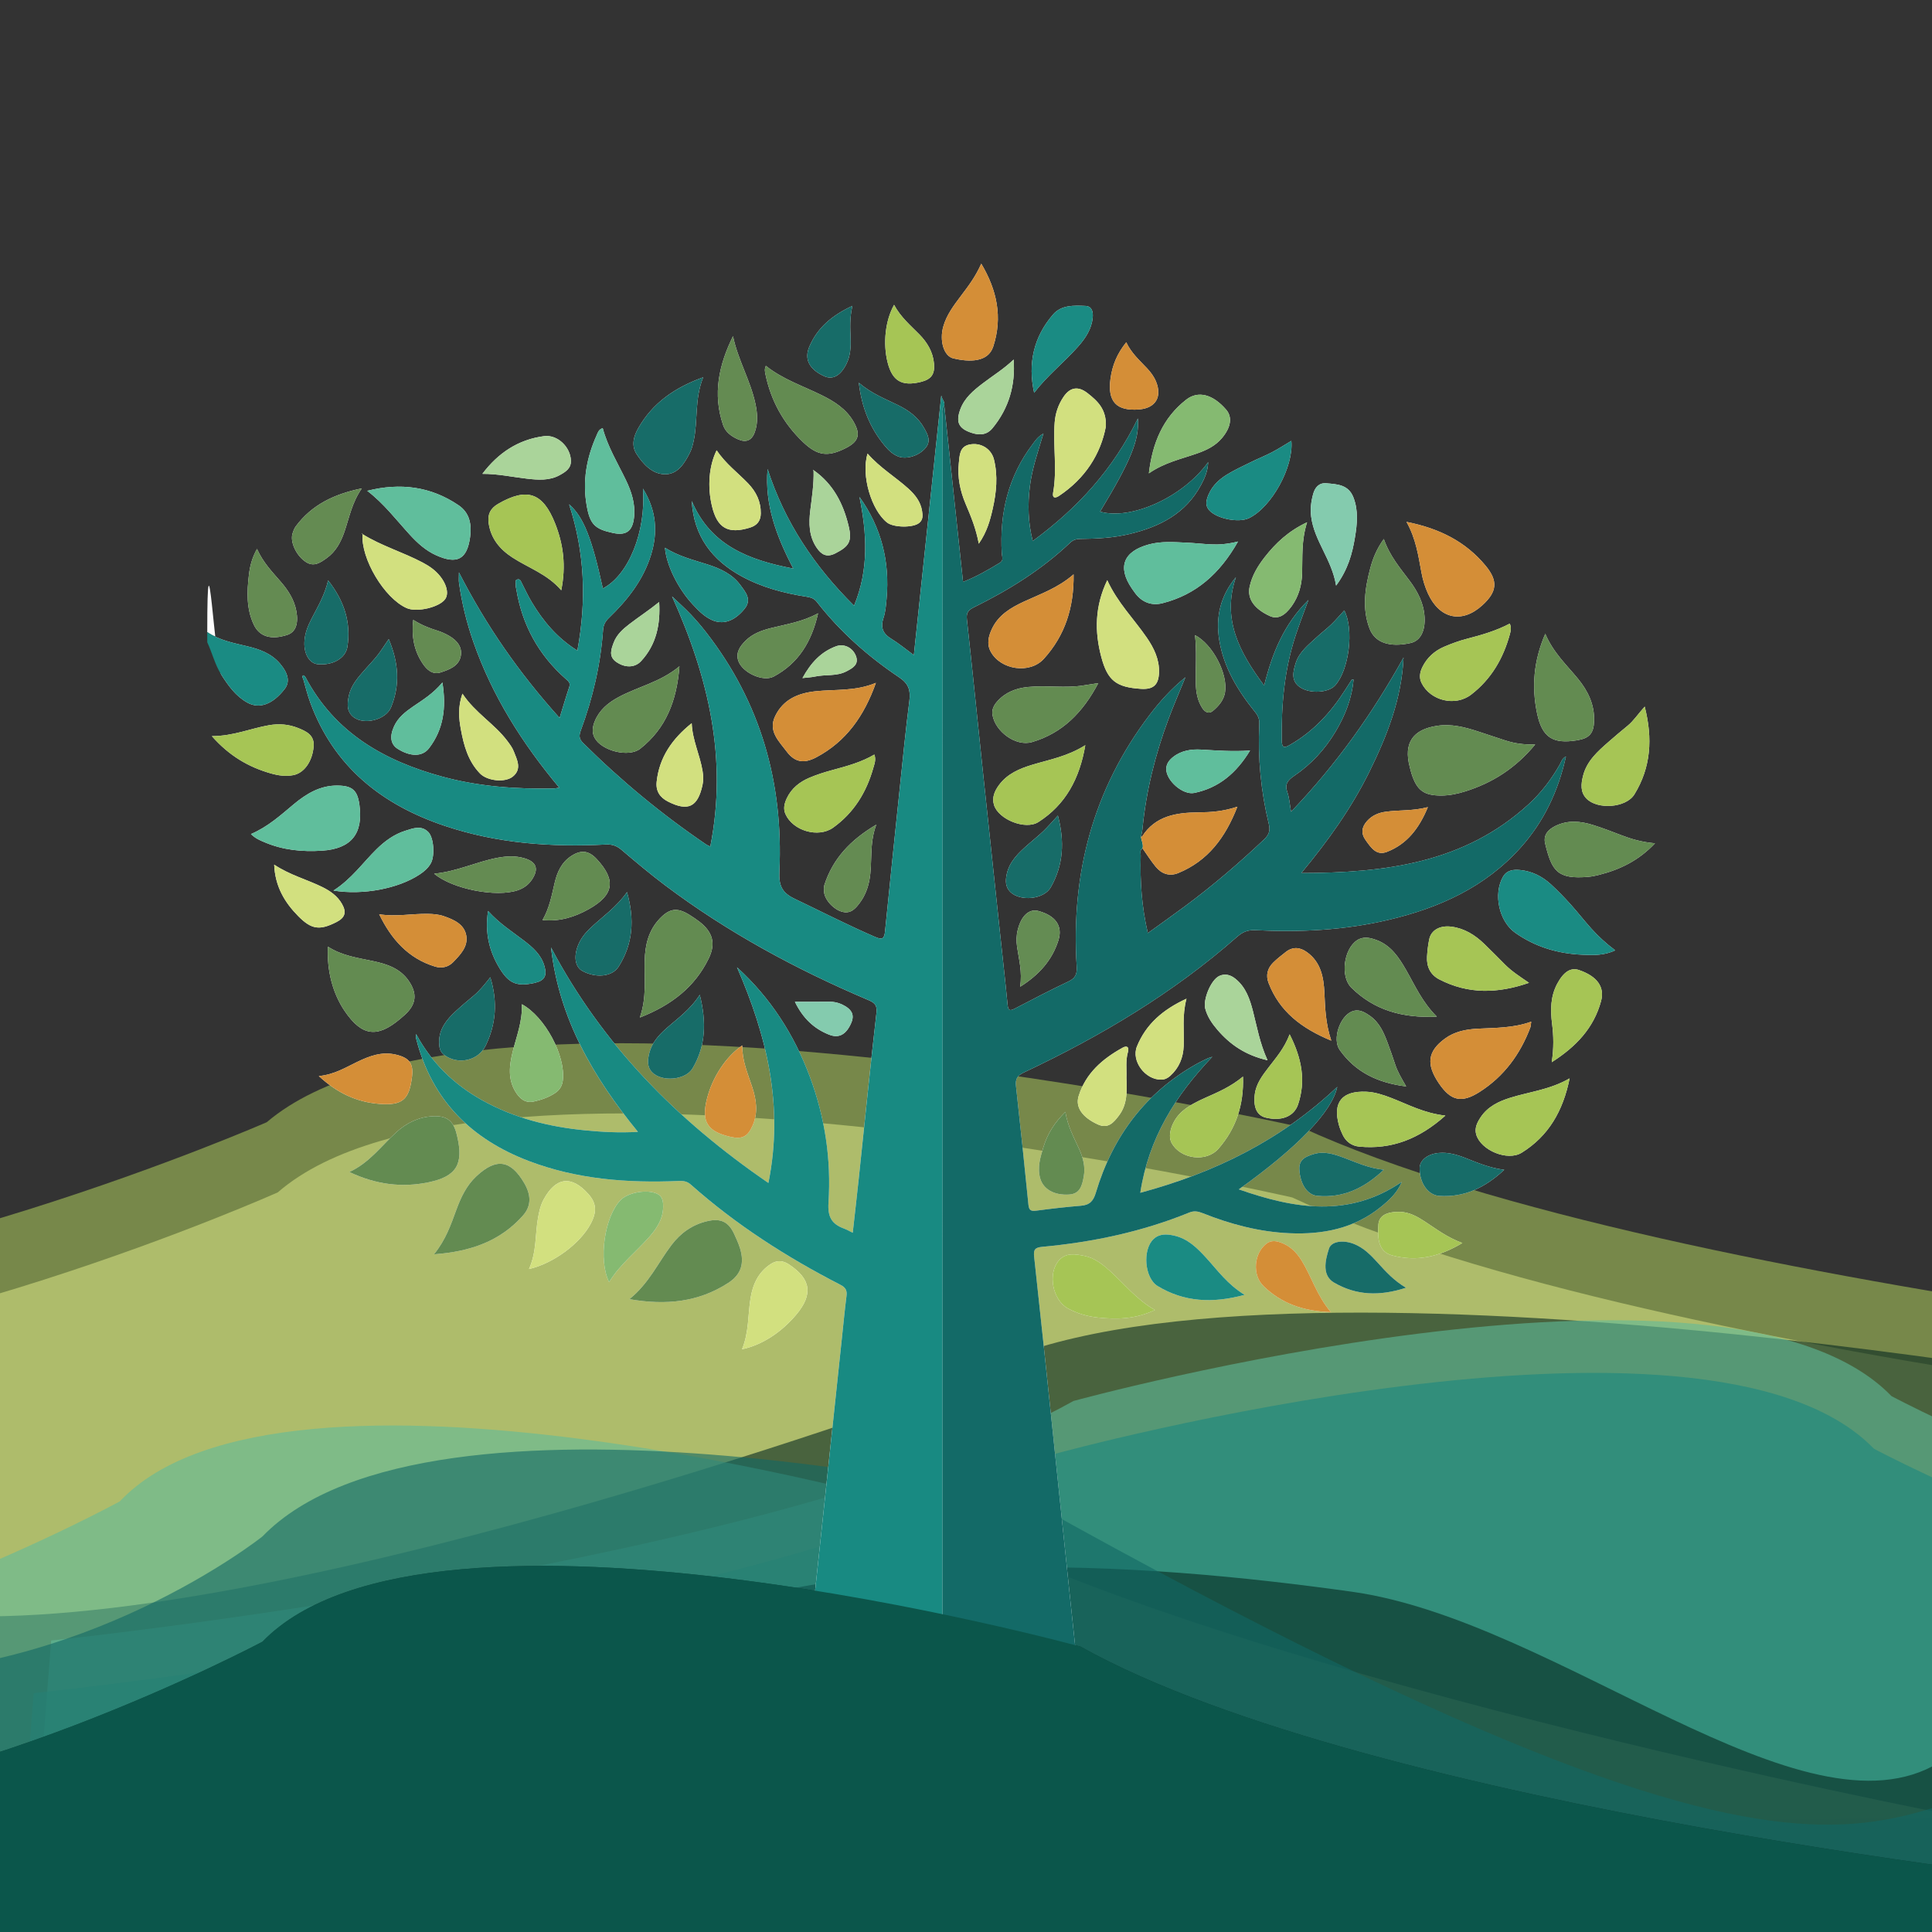 <?xml version="1.0" encoding="utf-8"?>
<!-- Generator: Adobe Illustrator 16.0.0, SVG Export Plug-In . SVG Version: 6.00 Build 0)  -->
<!DOCTYPE svg PUBLIC "-//W3C//DTD SVG 1.1//EN" "http://www.w3.org/Graphics/SVG/1.1/DTD/svg11.dtd">
<svg version="1.1" xmlns="http://www.w3.org/2000/svg" xmlns:xlink="http://www.w3.org/1999/xlink" x="0px" y="0px" width="1000px"
	 height="1000px" viewBox="0 0 1000 1000" enable-background="new 0 0 1000 1000" xml:space="preserve">
<rect x="0" y="0" width="1000" height="1000" fill="#333333" stroke="none"/>
<g id="Calque_3">
</g>
<g id="Calque_2">
	<g>
		<defs>
			<path id="SVGID_3_" d="M2060.88,1007.341c0,15.251-5.802,27.608-12.953,27.608h-991.615c-7.153,0-12.953-12.357-12.953-27.608
				V-11.124c0-15.251,5.8-27.612,12.953-27.612h991.615c7.151,0,12.953,12.361,12.953,27.612V1007.341z"/>
		</defs>
		<clipPath id="SVGID_2_">
			<use xlink:href="#SVGID_3_"  overflow="visible"/>
		</clipPath>
		<g clip-path="url(#SVGID_2_)">
			<path opacity="0.6" fill="#A6C15A" d="M2394.365,712.549c0,0-477.167-40.821-669.273-129.072c0,0-425.651-96.09-535.501-2.621
				c0,0-207.955,91.048-362.37,88.005l-38.602,283.365l1627.229-14.261L2394.365,712.549z M1487.485,645.066
				c-4.246-12.744-20.451-17.515-24.292-31.148c-2.329-2.709-4.173-5.792-5.116-9.57c0.943,3.778,2.787,6.861,5.116,9.57
				c-0.251-0.889-0.451-1.813-0.593-2.785c0.142,0.972,0.342,1.896,0.593,2.785c8.823,10.254,24.767,15.044,26.553,31.148
				c-1.786-16.104-17.729-20.895-26.553-31.148C1467.034,627.552,1483.239,632.322,1487.485,645.066z"/>
			<path opacity="0.6" fill="#D2E081" d="M2376.62,748.87c0,0-467.879-40.819-656.249-129.072c0,0-417.37-96.091-525.083-2.623
				c0,0-203.908,91.047-355.315,88.006l-37.856,283.365l1595.571-14.262L2376.62,748.87z M1487.485,645.066
				c-4.246-12.744-20.451-17.515-24.292-31.148c-2.329-2.709-4.173-5.792-5.116-9.57c0.943,3.778,2.787,6.861,5.116,9.57
				c-0.251-0.889-0.451-1.813-0.593-2.785c0.142,0.972,0.342,1.896,0.593,2.785c8.823,10.254,24.767,15.044,26.553,31.148
				c-1.786-16.104-17.729-20.895-26.553-31.148C1467.034,627.552,1483.239,632.322,1487.485,645.066z"/>
			<path opacity="0.6" fill="#60BA99" d="M805.045,1133.828l1251.961-13.696l3.226-180.975c0,0-386.876-74.759-534.681-159.537
				c0,0-327.487-92.298-412.005-2.514c0,0-159.997,87.456-278.801,84.532L805.045,1133.828z"/>
			<path opacity="0.6" fill="#062821" d="M905.305,921.893c0,0,331.157-9.525,454.985-67.741
				c123.825-58.216,284.108-45.191,390.829-30.301c106.723,14.892,233.721,131.31,304.126,88.422l26.078,205.606"/>
			<path opacity="0.6" fill="#126864" d="M967.476,1164.949l1189.415-26.657l-16.988-216.527
				c-126.448-13.143-78.307,121.562-554.086-143.981c0,0-311.603-72.298-398.452,17.481c0,0-93.28,74.423-215.365,71.501
				L967.476,1164.949z"/>
			<path opacity="0.6" fill="#062821" d="M870.341,1206.472l1286.55-13.698l-16.988-216.53c0,0-377.262-39.205-529.157-123.979
				c0,0-336.531-92.299-423.381-2.517c0,0-164.416,87.458-286.5,84.534L870.341,1206.472z"/>
		</g>
		<path clip-path="url(#SVGID_2_)" fill="#0B564B" d="M870.341,1206.472l1286.55-13.698l-16.988-216.53
			c0,0-377.262-39.205-529.157-123.979c0,0-336.531-92.299-423.381-2.517c0,0-164.416,87.458-286.5,84.534L870.341,1206.472z"/>
		<use xlink:href="#SVGID_3_"  overflow="visible" fill="none" stroke="#FFFFFF" stroke-width="3" stroke-miterlimit="10"/>
	</g>
	<g>
		<defs>
			<path id="SVGID_5_" d="M1009.354,1007.341c0,15.251-5.802,27.608-12.953,27.608H4.786c-7.153,0-12.953-12.357-12.953-27.608
				V-11.124c0-15.251,5.8-27.612,12.953-27.612h991.615c7.151,0,12.953,12.361,12.953,27.612V1007.341z"/>
		</defs>
		<clipPath id="SVGID_4_">
			<use xlink:href="#SVGID_5_"  overflow="visible"/>
		</clipPath>
		<g clip-path="url(#SVGID_4_)">
			<path opacity="0.6" fill="#A6C15A" d="M1342.84,712.549c0,0-477.167-40.821-669.273-129.072c0,0-425.651-96.09-535.501-2.621
				c0,0-207.955,91.048-362.37,88.005l-38.602,283.365l1627.229-14.261L1342.84,712.549z M435.96,645.066
				c-4.246-12.744-20.451-17.515-24.292-31.148c-2.329-2.709-4.173-5.792-5.116-9.57c0.943,3.778,2.787,6.861,5.116,9.57
				c-0.251-0.889-0.451-1.813-0.593-2.785c0.142,0.972,0.342,1.896,0.593,2.785c8.823,10.254,24.767,15.044,26.553,31.148
				c-1.786-16.104-17.729-20.895-26.553-31.148C415.509,627.552,431.714,632.322,435.96,645.066z"/>
			<path opacity="0.6" fill="#D2E081" d="M1325.095,748.87c0,0-467.879-40.819-656.249-129.072c0,0-417.37-96.091-525.083-2.623
				c0,0-203.908,91.047-355.315,88.006l-37.856,283.365l1595.571-14.262L1325.095,748.87z M435.96,645.066
				c-4.246-12.744-20.451-17.515-24.292-31.148c-2.329-2.709-4.173-5.792-5.116-9.57c0.943,3.778,2.787,6.861,5.116,9.57
				c-0.251-0.889-0.451-1.813-0.593-2.785c0.142,0.972,0.342,1.896,0.593,2.785c8.823,10.254,24.767,15.044,26.553,31.148
				c-1.786-16.104-17.729-20.895-26.553-31.148C415.509,627.552,431.714,632.322,435.96,645.066z"/>
			<path opacity="0.6" fill="#062821" d="M-14.675,1070.365l1911.059-25.234l-24.562-207.142c0,0-545.537-37.509-765.177-118.609
				c0,0-486.636-88.298-612.229-2.406c0,0-332.549,122.424-509.09,119.627V1070.365z"/>
			<path opacity="0.6" fill="#60BA99" d="M1296.05,1079.348L9.5,1065.649l16.989-216.525c0,0,377.265-39.21,529.149-123.982
				c0,0,336.537-92.301,423.389-2.519c0,0,164.414,87.457,286.5,84.538L1296.05,1079.348z"/>
			<path opacity="0.6" fill="#1B877F" d="M1286.971,1106.59L0.419,1092.89l16.988-216.526c0,0,377.266-39.21,529.151-123.981
				c0,0,336.536-92.296,423.39-2.517c0,0,164.413,87.456,286.499,84.535L1286.971,1106.59z"/>
			<path opacity="0.6" fill="#60BA99" d="M-246.48,1133.828l1251.961-13.696l3.226-180.975c0,0-386.876-74.759-534.681-159.537
				c0,0-327.487-92.298-412.005-2.514c0,0-159.997,87.456-278.801,84.532L-246.48,1133.828z"/>
			<path opacity="0.6" fill="#062821" d="M-146.221,921.893c0,0,331.157-9.525,454.985-67.741
				c123.825-58.216,284.108-45.191,390.829-30.301c106.723,14.892,233.721,131.31,304.126,88.422l26.078,205.606"/>
			<path opacity="0.6" fill="#126864" d="M-84.05,1164.949l1189.415-26.657l-16.988-216.527
				c-126.448-13.143-78.307,121.562-554.086-143.981c0,0-311.603-72.298-398.452,17.481c0,0-93.28,74.423-215.365,71.501
				L-84.05,1164.949z"/>
			<path opacity="0.6" fill="#062821" d="M-181.185,1206.472l1286.55-13.698l-16.988-216.53c0,0-377.262-39.205-529.157-123.979
				c0,0-336.531-92.299-423.381-2.517c0,0-164.416,87.458-286.5,84.534L-181.185,1206.472z"/>
		</g>
		<g clip-path="url(#SVGID_4_)">
			<path fill="#FDFDFD" d="M107.273,327.168c0-62.727,3.929,16.778,7.232,21.984c3.614,5.689,7.474,11.126,13.482,14.494
				c6.265,3.516,13.196,0.913,19.355-7.02c2.797-3.602,1.959-8.042-2.473-13.213c-4.466-5.208-10.514-7.389-16.917-8.908
				C120.796,332.807,113.526,331.422,107.273,327.168z M421.349,243.552c-0.196-0.128-0.394-0.258-0.59-0.388
				c0.118,0.209,0.238,0.415,0.359,0.622c0.169,6.856-0.874,13.599-1.712,20.378c-0.82,6.672-0.736,13.371,3.271,19.289
				c2.418,3.57,5.185,5.281,9.727,2.951c7.061-3.621,8.771-6.147,6.824-14.227C436.476,260.721,431.313,250.592,421.349,243.552z
				 M187.602,276.451c-0.057-0.132-0.091-0.282-0.181-0.385c-0.043-0.054-0.188-0.02-0.287-0.022
				c0.177,0.113,0.354,0.225,0.53,0.338c-1,12.711,11.28,33.315,22.874,38.386c5.306,2.32,17.09-0.49,19.95-4.76
				c2.525-3.768-0.491-10.938-6.71-15.686c-1.524-1.165-3.192-2.176-4.892-3.079C208.69,285.822,197.46,282.59,187.602,276.451z
				 M591.408,439.133c2.224,3.145,4.288,6.422,6.716,9.401c3.06,3.752,7.147,5.241,11.752,3.348
				c15.372-6.318,24.373-18.343,30.591-34.345c-7.264,2.449-13.673,2.891-20.141,2.949c-11.482,0.106-22.338,1.748-29.23,12.573
				c-0.057,0.089-0.336,0.038-0.512,0.051c0.257-1.363,0.625-2.714,0.756-4.089c1.885-19.526,6.599-38.391,13.428-56.733
				c2.723-7.313,5.846-14.477,8.787-21.71c-7.121,5.732-13.109,12.361-18.523,19.479c-29.3,38.538-40.738,82.312-37.734,130.196
				c0.245,3.902-0.612,6.029-4.214,7.74c-9.353,4.445-18.56,9.21-27.735,14.013c-2.678,1.401-3.53,1.098-3.829-2.048
				c-1.226-12.779-2.684-25.536-4.042-38.302c-3.031-28.507-6.072-57.015-9.07-85.525c-2.649-25.188-5.17-50.392-7.943-75.563
				c-0.38-3.428,0.746-4.818,3.697-6.271c18.058-8.896,35.051-19.463,49.737-33.385c1.733-1.644,3.425-1.971,5.626-1.985
				c8.451-0.061,16.879-0.552,25.144-2.532c15.586-3.735,29.108-10.555,37.004-25.428c1.785-3.362,3.478-6.883,3.68-11.774
				c-13.037,18.194-39.966,30.245-55.953,25.613c15.871-26.227,20.375-37.034,19.567-48.232
				c-12.738,26.323-31.285,46.496-54.424,63.461c-2.459-9.766-2.633-18.931-1.483-28.29c1.13-9.169,4.157-17.837,7.019-27.361
				c-2.955,1.687-4.169,3.665-5.529,5.454c-12.741,16.756-17.234,35.852-16.025,56.578c0.094,1.631,1.068,3.617-0.913,4.818
				c-6.041,3.671-12.149,7.224-19.142,9.968c-3.283-30.857-6.502-61.106-9.721-91.354c0.41-1.816-1.029-2.848-1.547-5.127
				c-4.77,45.163-9.438,89.363-14.191,134.364c-4.311-3.152-7.816-6.089-11.676-8.442c-4.386-2.679-5.693-5.898-4.035-10.852
				c1.044-3.123,1.287-6.555,1.586-9.873c1.739-19.239-2.672-36.871-14.028-52.711c3.829,18.849,4.972,37.493-2.791,56.291
				c-20.617-20.375-35.962-43.443-44.767-70.73c-1.588,18.504,4.646,34.952,13.307,51.513c-23.02-4.4-42.864-11.97-52.549-34.972
				c0.999,18.13,10.426,30.579,25.828,39c10.47,5.724,21.839,8.706,33.538,10.546c2.142,0.336,3.888,0.796,5.37,2.695
				c12.024,15.41,26.518,28.239,42.679,39.073c4.905,3.291,5.9,6.782,5.209,12.184c-1.892,14.828-3.354,29.714-4.909,44.583
				c-2.599,24.851-5.173,49.701-7.668,74.56c-0.363,3.621-1.138,4.738-5.076,3.032c-14.21-6.141-27.962-13.193-41.908-19.87
				c-6.743-3.229-8.029-7.189-7.709-14.197c2.082-45.725-9.661-87.373-38.057-123.8c-2.487-3.19-5.14-6.271-7.922-9.208
				c-2.748-2.898-5.754-5.552-9.582-9.204c18.999,42.088,28.774,84.192,19.797,129.452c-1.095-0.521-1.596-0.688-2.02-0.975
				c-22.943-15.562-44.215-33.136-63.881-52.682c-2.182-2.166-2.049-3.93-1.098-6.506c6.178-16.733,10.214-33.977,11.485-51.795
				c0.192-2.689,1.084-4.477,2.991-6.314c9.598-9.257,17.766-19.561,21.797-32.532c3.664-11.782,2.904-23.122-4.14-34.443
				c1.694,22.373-7.505,44.876-20.748,51.679c-5.686-26.13-10.052-37.129-17.462-43.549c8.1,24.838,9.085,49.785,4.279,75.703
				c-10.45-6.549-17.705-15.191-23.609-25.075c-1.889-3.163-3.455-6.522-5.134-9.811c-0.477-0.938-0.821-2.203-2.084-1.995
				c-1.844,0.303-0.916,1.948-1.064,3.016c-0.095,0.662,0.161,1.375,0.273,2.062c3.042,18.584,11.577,34.128,25.731,46.572
				c1.188,1.044,2.395,1.933,1.719,3.959c-1.69,5.033-3.178,10.133-5.03,16.124c-20.904-23.171-37.877-47.566-52.098-75.314
				c0,2.652-0.159,4.012,0.024,5.323c1.453,10.477,3.975,20.703,7.451,30.684c9.714,27.87,25.23,52.383,44.436,75.379
				c-1.407,0.239-2.053,0.432-2.7,0.445c-19.432,0.373-38.728-0.971-57.547-6.052c-30.25-8.176-55.975-22.774-71.199-51.733
				c-0.196-0.373-0.734-0.569-1.063-0.812c-0.941,0.764-0.162,1.359-0.002,1.922c1.156,4.052,2.167,8.162,3.616,12.11
				c12.214,33.323,37.067,52.993,69.745,63.957c27.08,9.085,55.048,11.059,83.364,9.609c3.206-0.163,5.611,0.711,8.068,2.802
				c7.372,6.27,14.79,12.515,22.522,18.328c32.371,24.344,67.738,43.443,104.93,59.268c3.152,1.34,4.953,2.443,4.455,6.752
				c-3.308,28.662-6.166,57.374-9.203,86.068c-0.967,9.127-2.025,18.242-3.084,27.738c-2.021-0.983-3.236-1.707-4.543-2.187
				c-6.309-2.318-8.489-5.995-8.004-13.382c1.466-22.325-1.813-44.217-9.686-65.287c-8.125-21.748-20.36-40.782-37.662-56.554
				c15.477,35.516,24.303,71.901,16.242,111.632c-47.353-32.415-85.928-71.554-112.512-121.892
				c4.157,36.706,21.718,67.054,44.986,95.444c-9.63,0.579-18.35,0.076-27.043-0.756c-18.911-1.814-37.057-6.329-53.767-15.706
				c-14.522-8.151-25.997-19.362-33.999-34.147c-0.165,1.022-0.102,1.885,0.11,2.703c8.098,31.558,28.511,51.765,58.418,63.075
				c24.973,9.445,51.005,11.364,77.385,10.266c2.471-0.103,4.345,0.161,6.229,1.832c23.435,20.812,49.598,37.577,77.402,51.866
				c2.597,1.334,3.596,2.792,3.23,5.691c-0.96,7.679-1.694,15.387-2.51,23.088c-3.035,28.69-6.059,57.385-9.104,86.075
				c-2.695,25.367-5.44,50.731-8.115,76.103c-1.938,18.369-3.772,36.753-5.726,55.121c-0.287,2.692-0.054,4.163,3.338,4.135
				c23.956-0.191,47.91-0.199,71.863-0.269c23.076,0.065,46.147,0.136,69.222,0.19c6.367,0.016,6.185,0.018,5.489-6.35
				c-3.109-28.506-6.139-57.021-9.146-85.539c-2.985-28.344-5.896-56.695-8.868-85.041c-3.064-29.219-6.114-58.438-9.317-87.643
				c-0.39-3.537,0.25-4.809,4.123-5.165c26.188-2.423,51.734-7.8,76.175-17.76c2.546-1.039,4.605-0.602,6.959,0.336
				c14.449,5.749,29.329,9.699,44.961,10.371c17.202,0.737,33.309-2.396,47.076-13.49c4.414-3.557,8.634-7.392,10.991-13.085
				c-27.342,18.658-55.41,14.013-84.355,3.872c30.393-21.634,48.263-40.254,50.954-53.042
				c-28.938,27.376-63.204,44.39-101.95,54.815c4.312-28.146,18.055-50.207,37.286-70.398c-1.479,0.5-1.968,0.609-2.403,0.821
				c-1.738,0.841-3.499,1.647-5.185,2.585c-26.937,14.953-43.989,37.771-52.71,66.988c-1.296,4.349-3.25,6.353-7.693,6.714
				c-7.706,0.628-15.401,1.518-23.068,2.537c-2.64,0.351-3.823-0.036-4.117-2.979c-2.043-20.482-4.182-40.957-6.436-61.416
				c-0.396-3.602,0.497-5.452,4.057-7.129c39.787-18.729,77.307-41.09,110.449-70.262c2.871-2.527,5.588-3.582,9.375-3.388
				c23.115,1.188,46.088,0.019,68.698-5.284c26.361-6.182,50.3-16.926,68.742-37.594c11.947-13.393,19.362-29.057,23.333-47.042
				c-2.143,1.116-2.421,2.822-3.163,4.132c-4.372,7.719-9.693,14.691-16.237,20.67c-33.175,30.309-73.928,35.465-117.579,35.552
				c14.015-16.869,26.013-33.716,35.202-52.353c9.213-18.684,16.762-37.929,17.71-59.193c-15.943,28.819-34.76,55.322-58.212,79.807
				c-0.765-4.229-0.918-7.273-1.901-10.019c-1.476-4.119,0.065-6.21,3.447-8.5c8.849-5.986,15.989-13.746,21.48-22.94
				c4.959-8.302,8.456-17.121,9.317-26.982c-0.614,0.065-0.889,0.02-0.948,0.113c-1.147,1.753-2.267,3.521-3.392,5.29
				c-7.374,11.604-16.458,21.479-28.514,28.4c-2.835,1.629-4.26,1.888-4.316-2.257c-0.248-18.41,1.366-36.554,7.12-54.147
				c1.917-5.868,4.179-11.625,6.697-18.57c-12.764,12.658-18.717,27.473-22.919,44.282c-12.84-17.217-21.979-34.39-14.615-56.057
				c-7.986,9.568-10.593,20.529-8.621,32.556c2.343,14.317,9.674,26.268,18.622,37.325c1.546,1.907,2.212,3.684,2.094,6.168
				c-0.822,17.506,0.833,34.812,4.962,51.84c0.811,3.352-0.042,5.533-2.5,7.855c-13.063,12.354-26.692,24.022-41.146,34.715
				c-6.175,4.569-12.442,9.008-19.01,13.748c-3.196-13.728-4.06-26.841-3.674-40.062
				C590.488,441.633,589.746,440.047,591.408,439.133z M794.616,385.327c-6.017,0.173-10.806-0.562-15.447-2.067
				c-4.837-1.571-9.657-3.198-14.492-4.777c-6.729-2.196-13.517-3.87-20.702-2.818c-12.746,1.865-17.541,8.951-14.309,21.275
				c0.312,1.189,0.581,2.395,0.955,3.562c2.787,8.671,6.462,11.292,15.438,11.267c4.28-0.014,8.409-0.904,12.426-2.17
				C772.496,405.183,784.442,397.652,794.616,385.327z M325.768,672.438c19.034,3.322,35.855,1.529,51.187-8.419
				c6.729-4.369,8.443-10.207,6.076-17.893c-0.77-2.501-1.877-4.911-2.969-7.298c-2.942-6.443-7.019-8.396-13.991-6.76
				c-7.68,1.799-13.715,6.055-18.464,12.296C340.645,653.511,335.912,664.297,325.768,672.438z M836.017,491.889
				c-4.722-3.536-8.691-7.203-12.306-11.21c-3.767-4.182-7.213-8.653-10.986-12.83c-3.187-3.52-6.506-6.938-10.002-10.146
				c-4.512-4.132-9.836-6.808-16.009-7.381c-3.439-0.32-6.812,0.078-8.771,3.503c-5.121,8.96-2.074,23.062,6.377,29.011
				c10.357,7.29,22.049,10.774,34.604,11.322C824.473,494.401,830.129,494.689,836.017,491.889z M331.199,526.67
				c16.307-6.387,28.396-15.736,35.611-30.533c3.806-7.803,2.089-13.726-4.754-19.042c-1.659-1.29-3.424-2.46-5.208-3.572
				c-6.287-3.916-10.272-3.396-15.375,1.962c-5.817,6.105-7.575,13.647-7.776,21.783
				C333.465,506.688,334.785,516.213,331.199,526.67z M180.832,606.633c13.806,6.542,27.305,8.202,41.178,5.279
				c14.25-3.003,17.968-9.365,14.678-23.53c-0.081-0.341-0.172-0.681-0.251-1.022c-1.659-7.281-5.145-10.013-12.622-9.582
				c-7.304,0.421-13.462,3.508-18.832,8.399C197.363,593.119,191.264,601.778,180.832,606.633z M453.366,353.438
				c-10.617,4.451-21.056,3.275-31.222,4.36c-9.028,0.964-16.734,4.197-20.913,12.845c-3.758,7.781,1.898,12.931,5.89,18.273
				c4.134,5.539,8.793,6.545,15.303,3.115C437.943,383.85,447.293,370.583,453.366,353.438z M792.55,528.815
				c-9.414,3.385-18.685,3.148-27.902,3.645c-5.966,0.319-11.822,1.471-16.848,5.187c-8.796,6.504-9.729,13.118-3.126,22.949
				c6.189,9.215,11.808,10.574,21.212,4.563c12.56-8.028,20.968-19.462,26.202-33.312
				C792.369,531.109,792.342,530.252,792.55,528.815z M728.009,270.127c4.939,8.872,6.122,17.571,7.726,26.17
				c0.707,3.798,1.804,7.506,3.438,11.038c6.058,13.088,17.573,15.537,28.084,5.947c7.644-6.972,8.266-12.553,1.648-20.519
				C758.608,280.368,745.092,273.509,728.009,270.127z M224.636,649.23c18.798-1.395,34.312-6.744,46.132-20.182
				c4.491-5.104,3.967-10.859,0.602-16.634c-7.064-12.107-14.476-13.199-24.763-3.621c-5.206,4.847-8.048,11.015-10.433,17.486
				C233.377,633.866,230.828,641.561,224.636,649.23z M169.74,489.996c-0.632,12.558,2.557,24.362,8.733,33.402
				c8.831,12.929,16.765,14.02,28.683,3.946c0.805-0.681,1.608-1.363,2.389-2.073c5.959-5.41,6.566-11.007,1.961-17.649
				c-4.467-6.452-11.319-8.646-18.451-10.17C185.189,495.77,177.145,494.758,169.74,489.996z M640.784,280.302
				c-5.641,1.389-9.84,1.667-14.048,1.462c-4.214-0.203-8.414-0.7-12.625-0.886c-6.5-0.283-13.024-0.827-19.437,0.912
				c-13.245,3.593-16.387,11.734-8.811,22.838c0.496,0.726,1.012,1.438,1.525,2.152c3.603,4.979,8.621,6.891,14.39,5.416
				C619.133,307.758,631.397,296.9,640.784,280.302z M129.891,431.709c2.433,2.366,4.725,3.24,6.942,4.192
				c9.571,4.102,19.615,5.083,29.896,4.405c15.046-0.992,21.364-8.762,19.306-23.732c-1.037-7.543-3.673-9.883-11.341-9.967
				c-8.982-0.098-16.119,4.229-22.699,9.714C145.271,421.927,138.817,427.877,129.891,431.709z M555.693,297.28
				c-8.193,7.138-17.231,10.167-25.784,14.147c-6.78,3.155-13.129,6.914-16.489,14.078c-1.769,3.77-2.77,7.754-0.69,11.676
				c5.083,9.585,20.283,11.839,27.54,3.844C551.162,329.025,555.922,314.66,555.693,297.28z M290.503,305.523
				c2.548-12.673,1.102-23.774-3.175-34.579c-6.343-16.032-14.569-18.767-29.508-10.142c-4.075,2.354-5.55,5.59-4.884,10.08
				c1.169,7.898,5.761,13.411,12.218,17.635C273.458,293.95,283.226,297.047,290.503,305.523z M190.091,254.049
				c8.619,6.588,14.987,15.025,22.075,22.77c3.921,4.281,8.231,8.187,13.626,10.611c10.813,4.86,15.99,2.076,17.535-9.459
				c0.866-6.475-0.194-12.513-5.933-16.419C222.948,251.725,207.097,249.754,190.091,254.049z M716.258,278.986
				c-3.723,5.184-5.676,10.096-7.021,15.18c-2.722,10.314-4.296,20.773-0.381,31.127c2.798,7.402,10.42,9.929,21.255,7.537
				c4.986-1.103,7.679-6.076,7.239-13.498c-0.423-7.125-3.56-13.166-7.735-18.734C724.68,294.018,719.291,287.745,716.258,278.986z
				 M799.822,328.04c-6.056,14.108-7.085,27.446-4.256,41.1c2.59,12.497,8.109,16.093,20.673,14.041
				c6.466-1.057,8.716-3.587,8.867-10.247c0.193-8.338-3.202-15.331-8.356-21.618C810.904,344.184,804.002,337.866,799.822,328.04z
				 M396.402,189.355c-0.816,1.773-0.458,3.155-0.177,4.504c2.845,13.616,9.31,25.275,19.331,34.874
				c7.59,7.269,12.988,7.9,22.334,3.14c6.574-3.353,7.662-7.011,3.959-13.512c-3.834-6.725-10.059-10.622-16.738-13.901
				C415.416,199.697,405.045,196.274,396.402,189.355z M743.701,526.225c-7.729-7.695-11.379-16.314-16.003-24.328
				c-3.715-6.438-7.783-12.583-15.235-15.342c-3.387-1.252-6.856-2-10.088,0.148c-6.855,4.56-8.776,18.74-2.909,24.523
				C711.279,522.867,725.873,527.034,743.701,526.225z M351.677,344.885c-10.062,8.354-21.728,10.578-31.839,16.122
				c-5.201,2.853-9.572,6.514-11.927,12.16c-1.195,2.87-1.658,5.858-0.179,8.658c3.6,6.806,17.689,10.424,23.678,5.69
				C344.628,377.077,350.313,362.818,351.677,344.885z M856.615,436.487c-7.018-0.623-12.363-2.244-17.623-4.265
				c-4.746-1.822-9.503-3.66-14.354-5.177c-6.506-2.036-13.079-2.704-19.513,0.446c-3.823,1.873-6.438,4.713-5.347,9.184
				c3.427,14.057,6.212,18.594,22.438,17.163c1.742-0.155,3.484-0.511,5.184-0.94C838.229,450.174,848.018,445.606,856.615,436.487z
				 M791.412,508.705c-4.781-3.268-8.901-5.923-12.375-9.394c-3.602-3.601-7.155-7.25-10.826-10.782
				c-4.772-4.594-10.224-8.014-16.949-8.881c-6.01-0.775-10.537,1.783-11.521,6.615c-0.59,2.913-0.938,5.897-1.112,8.866
				c-0.301,5.173,1.685,9.396,6.35,11.805C759.871,514.625,775.1,514.352,791.412,508.705z M812.429,558.169
				c-10.127,5.842-20.69,6.909-30.642,10.005c-6.145,1.911-11.781,4.615-15.469,10.208c-1.764,2.677-3.209,5.563-2.217,8.892
				c2.431,8.158,16.194,13.911,23.519,9.369C801.494,588.034,809.02,575.081,812.429,558.169z M363.97,195.283
				c-15.114,5.484-26.271,13.486-33.578,26.275c-2.44,4.271-3.768,9.045-0.868,13.499c3.402,5.229,8.027,10.222,14.398,10.423
				c6.881,0.217,10.435-5.698,13.25-11.333c0.926-1.849,1.434-3.952,1.878-5.995C361.316,217.725,359.407,206.772,363.97,195.283z
				 M597.795,678.054c-9.694-5.473-15.9-13.65-23.438-20.36c-3.822-3.401-7.869-6.601-13.012-7.637
				c-4.658-0.938-9.666-1.816-13.288,2.366c-5.94,6.858-3.197,20.536,4.739,24.847c4.848,2.633,10.102,4.121,15.51,4.7
				C578.084,683.018,587.777,682.805,597.795,678.054z M452.564,390.554c-6.767,3.983-14.182,5.979-21.609,7.987
				c-4.049,1.094-8.087,2.362-11.944,3.992c-5.119,2.165-9.366,5.487-11.81,10.729c-1.236,2.656-1.872,5.368-0.642,8.121
				c3.861,8.647,16.984,12.499,24.677,6.999c10.697-7.65,17.234-18.271,20.763-30.818
				C452.604,395.412,453.546,393.245,452.564,390.554z M561.756,385.71c-9.328,5.859-18.571,7.442-27.436,10.125
				c-6.644,2.011-12.922,4.653-17.237,10.493c-2.286,3.091-3.776,6.523-2.581,10.346c2.357,7.525,16.289,13.102,22.997,8.801
				C551.473,416.516,558.76,403.208,561.756,385.71z M573.111,300.311c-6.465,13.529-6.582,26.568-3.093,39.723
				c3.265,12.299,7.808,15.684,20.499,16.51c6.395,0.418,9.166-1.992,9.389-8.414c0.236-6.823-2.613-12.673-6.34-18.095
				C586.922,320.364,578.458,311.992,573.111,300.311z M851.299,365.741c-3.566,3.951-5.751,7.394-8.923,9.97
				c-3.273,2.663-6.484,5.404-9.665,8.177c-5.723,4.99-11.446,10.021-13.367,17.836c-0.986,4.016-1.434,8.147,1.675,11.478
				c5.632,6.034,20.604,5.022,24.94-2.023C854.528,397.259,855.503,382.266,851.299,365.741z M748.123,577.428
				c-11.113-1.227-19.447-5.854-28.232-9.22c-4.105-1.571-8.293-2.946-12.711-3.134c-12.623-0.537-17.494,5.497-14.118,17.411
				c0.474,1.675,1.155,3.309,1.904,4.887c1.724,3.628,4.782,5.756,8.638,6.118C720.283,595.047,734.531,589.562,748.123,577.428z
				 M781.454,322.774c-6.998,3.707-14.503,5.866-22.098,7.835c-4.05,1.048-8.03,2.496-11.879,4.148
				c-4.965,2.131-8.85,5.615-11.273,10.563c-1.294,2.647-1.747,5.462-0.446,8.114c4.585,9.328,17.469,12.405,25.659,6.129
				c10.43-7.994,16.668-18.757,20.081-31.271C781.941,326.663,782.391,324.887,781.454,322.774z M568.471,353.585
				c-3.35,0.521-5.405,0.82-7.451,1.163c-9.605,1.606-19.303-0.121-28.932,0.84c-6.166,0.615-11.6,2.686-15.824,7.365
				c-1.82,2.017-3.041,4.349-2.542,7.167c1.531,8.68,12.181,16.401,20.427,13.985C549.865,379.502,560.477,368.779,568.471,353.585z
				 M572.401,220.693c0.334-8.996-4.43-13.205-9.462-17.173c-4.795-3.781-9.045-3.172-12.461,1.901
				c-2.673,3.977-4.208,8.391-4.582,13.271c-0.927,12.084,1.374,24.228-0.803,36.286c-0.529,2.934,1.134,2.971,3.037,1.703
				C561.701,247.649,569.735,235.021,572.401,220.693z M644.211,670.221c-8.975-5.531-14.068-12.806-19.985-19.271
				c-4.664-5.097-9.548-9.915-16.661-11.445c-3.713-0.8-7.422-1.013-10.455,1.802c-5.848,5.426-4.756,20.229,2.134,24.379
				C612.934,673.939,627.58,674.7,644.211,670.221z M507.898,136.492c-1.412,3.172-2.966,5.922-4.676,8.555
				c-1.814,2.787-3.838,5.44-5.837,8.103c-3.692,4.911-7.425,9.819-9.133,15.837c-2.083,7.332,0.229,15.348,5.216,16.523
				c8.154,1.924,17.906,2.13,20.607-6.06C519.107,164.188,515.948,149.98,507.898,136.492z M668.404,228.186
				c-3.386,2.01-6.582,4.098-9.954,5.862c-3.573,1.87-7.345,3.361-10.968,5.146c-4.25,2.096-8.593,4.072-12.604,6.568
				c-4.699,2.926-8.49,6.818-10.11,12.396c-0.636,2.192-0.468,4.138,1.091,5.908c3.896,4.429,15.268,6.704,20.653,4.1
				C658.152,262.541,669.654,241.731,668.404,228.186z M689.065,538.635c-3.02-9.088-3.171-16.935-3.554-24.788
				c-0.393-8.011-1.801-15.769-8.966-20.961c-3.664-2.658-7.397-3.003-11.088-0.097c-2.201,1.731-4.438,3.455-6.423,5.418
				c-3,2.963-3.965,6.577-2.41,10.614C662.314,523.578,673.62,532.236,689.065,538.635z M594.653,245.004
				c8.093-5.623,16.752-7.413,24.993-10.312c4.826-1.699,9.401-3.859,12.83-7.942c4.65-5.536,5.508-10.834,2.176-14.707
				c-6.784-7.883-14.437-10.052-20.694-5.158C601.951,216.273,596.516,229.195,594.653,245.004z M270.098,519.787
				c0.398,8.988-2.832,16.731-4.765,24.726c-1.686,6.99-2.532,13.866,1.398,20.437c2.13,3.561,5.03,6.171,9.447,5.222
				c3.926-0.843,7.784-2.179,11.199-4.447c2.333-1.547,3.613-3.739,3.948-6.533C292.84,546.538,282.132,526.27,270.098,519.787z
				 M109.667,381.023c8.957,10.179,19.025,16.072,30.745,19.359c3.752,1.056,7.555,1.579,11.423,0.825
				c5.643-1.101,9.869-7.14,10.503-14.866c0.477-5.863-3.751-7.809-8.084-9.537c-4.827-1.928-9.803-2.335-14.979-1.441
				C129.781,377.002,120.782,381.014,109.667,381.023z M273.81,656.859c12.782-2.953,26.507-13.264,31.901-23.389
				c3.375-6.333,3.022-10.752-1.236-15.51c-8.711-9.729-16.755-8.726-23.059,2.855c-1.62,2.979-2.342,6.208-2.932,9.508
				C276.953,638.914,277.836,647.869,273.81,656.859z M384.084,698.367c10.264-2.151,20.258-8.683,27.955-17.793
				c8.971-10.618,7.773-18.638-3.823-26.206c-3.175-2.072-6.22-2.138-9.354-0.067c-6.334,4.182-9.199,10.397-10.38,17.626
				C387.074,680.531,387.723,689.428,384.084,698.367z M172.601,460.954c15.353,2.518,33.654-1.079,44.559-8.296
				c2.379-1.574,4.494-3.354,5.877-5.904c2.091-3.848,1.538-13.126-1.337-16.074c-3.605-3.694-7.964-1.917-11.885-0.69
				c-5.78,1.805-10.595,5.32-14.928,9.575C187.777,446.551,182.036,454.921,172.601,460.954z M643.38,557.231
				c-6.447,5.36-13.066,8.111-19.606,11.026c-4.169,1.86-8.262,3.893-11.759,6.904c-5.263,4.529-7.872,12.122-5.642,16.321
				c4.482,8.452,17.975,10.312,24.272,3.118C639.699,584.256,643.855,572.098,643.38,557.231z M311.968,221.618
				c-2.114,0.624-2.527,2.311-3.136,3.661c-5.254,11.648-7.406,23.777-5.157,36.475c1.711,9.643,4.19,12.108,13.657,14.119
				c6.869,1.461,10.105-0.996,10.859-8.174c0.725-6.916-1.325-13.206-4.27-19.302C319.674,239.6,314.531,231.21,311.968,221.618z
				 M676.537,270.33c-9.664,4.564-16.226,10.759-21.9,18.014c-3.604,4.612-6.613,9.58-7.843,15.379
				c-1.313,6.208,2.425,11.47,10.509,15.145c3.854,1.751,7.583,0.062,11.309-5.182c3.578-5.034,5.162-10.715,5.354-16.832
				C674.231,288.451,673.5,279.973,676.537,270.33z M344.191,283.518c0.684,9.007,6.838,21.297,14.487,29.469
				c2.874,3.074,5.815,6.119,9.748,7.91c5.796,2.641,11.774,0.66,16.984-5.811c3.865-4.799,0.48-8.6-2.159-12.207
				c-4.23-5.782-10.473-8.621-17.086-10.734C358.837,289.807,351.318,287.983,344.191,283.518z M384.176,541.115
				c-8.411,5.735-15.382,16.389-18.208,27.431c-3.062,11.963,0.03,17.081,11.993,19.848c6.219,1.438,9.066-0.046,11.588-5.823
				c2.946-6.748,1.94-13.405-0.26-20.055C387.035,555.694,384.104,549.043,384.176,541.115z M165.023,556.973
				c9.488,8.734,19.602,13.472,31.287,14.389c12.012,0.939,15.497-2.18,16.933-13.987c0.846-6.96-1.397-9.843-8.213-11.478
				c-7.372-1.771-13.807,0.694-20.194,3.768C178.854,552.543,173.155,556.151,165.023,556.973z M196.271,473.224
				c6.207,12.788,14.929,22.827,28.95,27.087c3.356,1.019,6.846,0.27,9.319-2.293c3.65-3.781,7.741-7.949,6.841-13.586
				c-0.97-6.055-6.418-8.403-11.657-10.229c-2.646-0.92-5.459-1.141-8.309-1.189C213.184,472.867,204.945,474.609,196.271,473.224z
				 M691.561,303.108c6.162-8.321,8.366-16.525,9.758-24.936c1.146-6.925,1.867-13.922-0.822-20.786
				c-2.578-6.581-8.369-6.745-13.98-7.246c-3.874-0.346-5.9,2.259-6.797,5.438c-1.086,3.851-1.591,7.756-1.052,11.936
				C680.286,280.029,689.347,289.518,691.561,303.108z M803.172,549.789c12.72-8.094,21.748-17.772,25.512-31.538
				c2.043-7.465-2.079-12.972-11.403-16.159c-4.298-1.466-8.002,0.961-11.298,7.152c-3.484,6.551-3.53,13.532-2.64,20.578
				C804.141,536.125,804.309,542.393,803.172,549.789z M315.275,663.612c5.707-9.356,14.199-15.814,21.1-23.74
				c4.127-4.737,7.248-9.946,6.846-16.606c-0.137-2.25-0.716-4.125-2.861-5.246c-5.064-2.641-15.309-0.922-19.267,3.255
				C312.874,629.946,309.614,652.222,315.275,663.612z M280.822,476.217c9.009,0.887,16.719-1.619,23.964-5.675
				c13.062-7.311,14.198-15.046,4.036-25.934c-4.08-4.37-8.044-4.835-13.07-1.589c-5.092,3.289-7.354,8.373-8.664,13.947
				C285.575,463.428,284.4,469.975,280.822,476.217z M688.855,679.15c-7.29-8.625-9.943-18.226-15.032-26.53
				c-2.824-4.605-6.472-8.207-11.856-9.799c-2.387-0.706-4.553-0.575-6.478,0.901c-6.472,4.963-7.423,16.207-1.509,21.949
				C663.176,674.607,674.467,678.691,688.855,679.15z M656.075,548.793c-4.077-8.97-5.447-17.289-7.549-25.408
				c-1.634-6.319-3.684-12.438-9.093-16.784c-2.586-2.077-5.395-2.788-8.317-1.446c-4.347,1.995-8.521,12.211-7.28,16.928
				c1.102,4.196,3.507,7.665,6.233,10.86C636.682,540.694,644.728,546.193,656.075,548.793z M423.437,317.443
				c-8.239,4.488-16.44,5.642-24.399,7.649c-4.813,1.214-9.492,2.906-13.076,6.485c-2.78,2.771-5.221,6.005-3.874,10.309
				c1.915,6.129,12.787,11.279,18.394,8.281C413.203,343.374,420.098,332.259,423.437,317.443z M727.828,562.335
				c-2.508-4.376-4.488-7.665-5.678-11.342c-1.188-3.664-2.472-7.296-3.81-10.908c-2.024-5.468-4.291-10.833-9.319-14.321
				c-2.76-1.916-5.709-3.665-9.275-2.229c-6.242,2.516-10.256,14.35-6.322,19.906C701.5,554.857,712.985,560.484,727.828,562.335z
				 M547.566,422.133c-2.978,3.21-5.131,5.756-7.523,8.056c-2.528,2.43-5.308,4.602-7.937,6.929
				c-4.897,4.333-9.68,8.752-11.074,15.586c-0.663,3.246-0.631,6.402,1.833,8.891c5.101,5.152,17.413,3.958,20.966-2.244
				C550.436,447.819,551.109,435.575,547.566,422.133z M324.533,461.753c-5.532,7.879-12.726,12.705-18.934,18.587
				c-2.686,2.545-5.014,5.417-6.396,8.939c-2.355,6.007-1.484,11.252,2.247,13.295c6.866,3.76,15.39,3.048,18.717-2.187
				C327.631,488.643,328.563,475.983,324.533,461.753z M535.264,203.308c6.788-8.909,15.45-15.679,22.654-23.808
				c3.895-4.393,7.137-9.16,7.679-15.236c0.256-2.875-0.426-5.756-3.73-5.906c-5.963-0.271-12.499-0.547-16.763,4.379
				C535.006,174.405,531.925,188.092,535.264,203.308z M187.277,252.783c-14.387,2.956-25.903,8.517-34.194,19.668
				c-0.812,1.092-1.303,2.487-1.699,3.814c-1.319,4.426,2.147,11.638,7.116,14.73c4.112,2.561,7.438,0.141,10.572-2.103
				c4.762-3.405,7.385-8.339,9.242-13.774C180.795,267.854,182.146,260.168,187.277,252.783z M253.787,505.829
				c-3.023,3.819-5.527,6.96-8.628,9.545c-3.106,2.587-6.22,5.18-9.186,7.925c-4.74,4.385-8.757,9.222-8.688,16.207
				c0.027,2.526,0.396,4.908,2.655,6.561c7.222,5.281,17.677,3.018,21.528-5.03C256.754,529.986,257.651,518.483,253.787,505.829z
				 M133.016,284.119c-2.611,4.707-3.648,8.97-4.161,13.283c-1.051,8.784-1.401,17.601,2.497,25.898
				c2.933,6.242,8.963,8.015,17.26,5.35c4.406-1.417,5.993-5.756,4.762-12.396c-1.1-5.933-4.228-10.707-8.068-15.155
				C140.947,296.055,136.229,291.274,133.016,284.119z M362.205,514.897c-5.079,7.892-11.693,12.378-17.571,17.629
				c-3.858,3.448-7.216,7.282-8.523,12.417c-0.872,3.44-1.364,7.087,1.374,9.989c4.938,5.236,17.351,4.202,21.002-1.988
				C365.288,541.416,365.734,529.088,362.205,514.897z M695.789,315.965c-2.25,2.439-4.395,4.984-6.777,7.289
				c-2.395,2.316-5.102,4.311-7.538,6.587c-4.224,3.939-8.97,7.522-10.813,13.35c-1.41,4.456-2.522,9.191,2.114,12.442
				c5.144,3.609,14.774,2.961,18.216-0.777C698.295,346.906,700.912,325.695,695.789,315.965z M239.35,359.039
				c-2.422,6.992-1.849,12.773-0.814,18.447c1.523,8.334,3.746,16.491,9.886,22.845c3.747,3.875,12.988,4.945,17.08,1.562
				c4.732-3.91,2.108-8.68,0.415-13.03c-0.746-1.922-2.059-3.663-3.314-5.34C255.962,374.652,246.009,369.058,239.35,359.039z
				 M379.406,174.009c-7.284,14.765-10.648,29.927-5.104,46.061c1.205,3.511,4.07,5.649,7.369,7.172
				c4.428,2.043,7.45,0.87,9.05-3.698c1.68-4.794,1.322-9.672,0.284-14.557C388.446,196.951,381.908,186.221,379.406,174.009z
				 M358.025,374.331c-9.944,7.948-16.805,17.552-18.143,30.374c-0.493,4.739,1.653,8.05,5.918,10.206
				c10.288,5.202,15.301,2.834,17.787-8.449c0.545-2.466,0.466-4.839,0.071-7.311C362.335,390.865,358.38,383.148,358.025,374.331z
				 M370.933,233.068c-4,8.105-4.813,18.818-2.438,28.836c2.729,11.517,8.381,14.691,19.685,11.192
				c3.694-1.142,5.535-3.481,5.597-7.306c0.097-6.161-2.37-11.219-6.562-15.586C381.874,244.646,375.569,240.023,370.933,233.068z
				 M444.528,198.111c1.524,13.045,5.892,23.562,13.486,32.684c1.896,2.277,4.054,4.375,6.952,5.496
				c4.179,1.619,10.73-0.338,14.166-4.524c2.928-3.569,0.971-6.983-0.814-10.219c-3.094-5.604-8.025-9.177-13.651-11.929
				C458.083,206.399,451.185,203.766,444.528,198.111z M583.039,557.914c0.191-4.317-0.524-8.893,0.778-13.402
				c0.722-2.494-0.457-3.486-2.732-2.229c-10.425,5.756-19.114,13.228-22.791,25.047c-1.812,5.825,2.009,11.045,9.95,14.673
				c5.394,2.463,8.287-1.128,10.943-4.648C583.495,571.641,583.365,564.871,583.039,557.914z M614.117,516.935
				c-12.273,5.633-20.949,13.208-25.629,24.685c-3.085,7.572,4.288,17.33,12.562,17.197c1.9-0.032,3.348-0.77,4.709-2.006
				c4.57-4.15,6.664-9.361,6.914-15.449C612.99,533.658,611.761,525.904,614.117,516.935z M249.676,245.261
				c7.934-0.046,15.449,1.632,23.061,2.502c5.706,0.651,11.615,1.134,16.995-1.853c2.948-1.638,5.882-3.416,5.778-7.416
				c-0.178-7.092-6.94-13.65-13.892-12.746C268.3,227.486,257.87,234.392,249.676,245.261z M453.562,426.845
				c-13.318,7.878-22.417,17.507-26.841,31.141c-0.368,1.127-0.276,2.448-0.187,3.664c0.3,4.043,4.896,9.124,9.482,10.311
				c4.385,1.134,6.861-1.739,9.105-4.791c2.53-3.444,4.049-7.302,4.859-11.525C451.733,446.504,449.758,437.014,453.562,426.845z
				 M756.907,643.383c-7.953-2.943-13.478-7.253-19.313-11.063c-3.968-2.592-8.061-4.944-13.045-5.056
				c-6.544-0.148-10.74,1.879-11.082,6.404c-0.624,8.29,0.404,14.355,7.189,16.152C733.234,653.147,744.812,650.631,756.907,643.383
				z M667.518,535.373c-2.825,7.361-7.068,12.103-10.906,17.129c-3.201,4.192-6.432,8.373-7.138,13.89
				c-0.854,6.659,1.081,10.955,5.604,12.069c8.074,1.993,14.687-0.479,16.8-6.781C675.962,559.494,673.874,547.903,667.518,535.373z
				 M201.199,330.792c-2.191,3.189-3.854,5.877-5.787,8.353c-1.941,2.487-4.163,4.752-6.247,7.128
				c-3.599,4.101-7.357,8.176-8.563,13.685c-0.871,3.976-1.375,8.286,2.364,11.207c5.487,4.281,16.779,1.407,19.426-5.029
				C207.184,354.48,206.326,342.889,201.199,330.792z M506.622,281.412c4.26-6.152,5.85-12.075,7.194-18.025
				c1.912-8.459,2.775-17.068,0.65-25.586c-1.414-5.656-6.992-8.928-12.722-7.69c-5.119,1.106-5.048,5.682-5.463,9.647
				c-0.769,7.339,0.684,14.355,3.542,21.098C502.487,267.135,505.141,273.412,506.622,281.412z M727.742,666.54
				c-6.43-3.835-10.377-8.296-14.4-12.711c-3.666-4.028-7.439-8.016-12.711-10.034c-5.588-2.141-11.527-1.241-12.731,2.414
				c-2.233,6.78-3.507,14.138,2.675,17.705C702.027,670.526,714.032,671.002,727.742,666.54z M551.428,575.508
				c-5.604,5.63-9.19,11.141-11.381,18.318c-1.575,5.16-3.201,10.414-1.683,15.969c1.548,5.675,7.222,9.035,15.113,8.489
				c5.644-0.389,6.651-4.848,7.467-9.303c0.923-5.05-0.347-9.754-2.396-14.278C555.817,588.67,552.608,582.839,551.428,575.508z
				 M462.773,157.784c-4.589,8.192-5.806,20.023-3.363,29.749c2.43,9.66,7.369,12.58,17.188,10.159
				c5.379-1.326,7.324-3.908,6.847-9.454c-0.523-6.068-3.472-10.968-7.662-15.232C471.234,168.376,466.196,164.175,462.773,157.784z
				 M224.699,452.211c9.649,8.069,32.196,12.33,43.196,8.621c3.09-1.04,5.608-2.79,7.438-5.551c3.658-5.529,2.396-9.17-3.9-11.043
				c-4.667-1.388-9.365-1.109-14.065-0.219C246.534,446.078,236.47,451.118,224.699,452.211z M647.022,388.481
				c-9.224,0.616-17.256-0.024-25.313-0.491c-5.021-0.293-10.195,0.429-14.486,3.804c-2.045,1.607-3.533,3.556-3.579,6.169
				c-0.102,5.999,8.581,13.697,14.563,12.451C630.766,407.803,639.837,400.3,647.022,388.481z M716.253,605.465
				c-8.112-0.852-14.308-3.879-20.725-6.239c-4.97-1.828-10.044-3.529-15.428-1.909c-3.979,1.196-7.865,2.654-7.569,7.971
				c0.42,7.52,4.044,13.183,9.271,13.668C695.105,620.197,706.045,615.123,716.253,605.465z M778.595,605.493
				c-7.784-1.008-13.899-3.694-20.101-6.12c-4.45-1.74-8.993-3.061-13.861-2.607c-5.67,0.525-9.757,3.761-9.832,7.765
				c-0.146,7.646,4.3,14.109,10.257,14.479C757.934,619.809,768.563,614.828,778.595,605.493z M169.834,300.405
				c-1.779,7.642-5.389,13.681-8.61,19.904c-1.948,3.762-3.493,7.706-3.671,12.009c-0.263,6.327,2.675,11.086,6.963,11.484
				c7.593,0.705,14.381-2.996,15.31-9.051C181.764,322.126,178.145,310.948,169.834,300.405z M449.054,234.793
				c-3.46,11.193,1.991,29.331,10.108,35.677c3.38,2.643,13.307,2.783,16.537,0.253c2.174-1.703,1.902-4.079,1.547-6.308
				c-0.748-4.739-3.559-8.307-7.018-11.444C463.483,246.85,455.523,242.203,449.054,234.793z M141.916,447.546
				c0.476,11.315,5.438,19.56,12.503,26.695c6.839,6.907,11.082,7.427,19.72,3.022c4.424-2.254,5.344-5.002,2.901-9.34
				c-2.329-4.14-6.087-6.752-10.233-8.795C158.818,455.193,150.076,452.96,141.916,447.546z M252.616,471.516
				c-1.726,11.53,0.678,21.007,6.051,29.793c4.737,7.745,8.861,9.393,17.709,7.519c5.456-1.155,6.97-3.633,5.331-9.072
				c-1.719-5.696-5.979-9.423-10.475-12.865C265.115,482.202,258.544,478.089,252.616,471.516z M524.667,186.1
				c-5.067,4.874-10.789,8.36-16.076,12.402c-4.745,3.631-9.368,7.465-11.539,13.372c-2.413,6.571-0.89,9.905,5.695,12.116
				c4.101,1.38,7.971,1.294,11.002-2.396C522.232,211.26,525.619,199.355,524.667,186.1z M228.991,353.254
				c-4.919,5.903-10.214,9.033-15.258,12.496c-3.924,2.696-7.661,5.641-9.725,10.111c-2.477,5.365-1.796,9.441,1.825,11.725
				c6.489,4.099,12.748,4.242,16.232-0.308C229.551,377.509,231.078,366.358,228.991,353.254z M528.036,510.741
				c9.86-6.212,16.53-13.765,19.772-23.948c2.39-7.504-1.441-12.828-10.242-15.245c-4.835-1.33-8.895,2.344-10.75,9.622
				c-0.754,2.945-0.818,5.857-0.385,8.861C527.373,496.547,529.19,502.977,528.036,510.741z M582.939,177.166
				c-4.749,5.94-7.202,11.829-8.16,18.902c-1.602,11.837,3.133,16.848,14.953,15.842c8.405-0.719,11.85-6.465,8.613-14.437
				c-1.07-2.634-2.781-4.872-4.707-6.922C589.829,186.494,585.589,182.812,582.939,177.166z M441.21,158.316
				c-10.503,4.89-18.117,11.264-22.298,21.114c-2.785,6.56,0.006,11.806,7.728,15.294c4.367,1.976,8.437-0.249,11.472-6.371
				c2.09-4.216,2.33-8.762,2.156-13.365C440.07,169.76,439.755,164.524,441.21,158.316z M739.061,417.774
				c-7.801,2.05-14.847,1.429-21.767,2.372c-3.785,0.515-7.103,1.921-9.69,4.804c-2.828,3.153-3.275,6.435-0.68,10.02
				c2.737,3.784,5.477,8.087,10.982,5.944C728.321,436.858,734.541,428.733,739.061,417.774z M341.183,311.601
				c-5.129,4.183-10.435,7.61-15.428,11.446c-3.329,2.556-6.554,5.415-8.096,9.531c-1.308,3.49-2.702,7.18,1.223,9.965
				c4.524,3.213,9.677,3.191,12.954-0.353C339.8,333.576,341.87,323.034,341.183,311.601z M213.885,320.851
				c-0.94,8.562,0.425,15.808,4.743,22.374c2.241,3.412,5.229,6.225,9.577,4.78c4.245-1.409,9.069-3.146,10.209-8.088
				c1.111-4.798-1.783-8.387-5.874-10.755c-1.955-1.133-4.067-2.101-6.226-2.766C222.132,325.111,218.113,323.502,213.885,320.851z
				 M618.533,328.742c0.957,8.426,0.249,16.758,0.42,25.082c0.094,4.44,0.84,8.711,3.254,12.538c1.404,2.224,3.43,3.433,5.661,1.538
				c2.936-2.491,5.497-5.414,6.19-9.469C635.689,348.892,627.725,333.499,618.533,328.742z M411.445,518.521
				c4.158,8.575,9.906,13.949,17.73,17.033c5.104,2.016,8.858-0.109,11.438-6.127c1.778-4.151,0.329-7.086-4.715-9.494
				c-2.094-1-4.283-1.473-6.639-1.439C423.634,518.577,418.008,518.521,411.445,518.521z M415.353,350.971
				c2.927-0.34,4.674-0.395,6.35-0.769c5.456-1.212,11.348-0.019,16.49-2.75c3.095-1.644,6.585-3.472,4.792-8.021
				c-1.684-4.263-6.184-6.421-10.263-4.908C424.963,337.396,419.729,343.004,415.353,350.971z"/>
			<path fill-rule="evenodd" clip-rule="evenodd" fill="#1A8B83" d="M107.273,327.168c6.253,4.254,13.522,5.639,20.681,7.338
				c6.403,1.52,12.451,3.7,16.917,8.908c4.432,5.171,5.27,9.611,2.473,13.213c-6.159,7.933-13.091,10.535-19.355,7.02
				c-6.009-3.368-9.868-8.805-13.482-14.494c-3.304-5.206-4.656-11.206-7.232-16.697
				C107.273,330.692,107.273,328.931,107.273,327.168z"/>
			<path fill-rule="evenodd" clip-rule="evenodd" fill="#188A82" d="M487.902,914.919c-23.953,0.069-47.907,0.077-71.863,0.269
				c-3.392,0.028-3.625-1.442-3.338-4.135c1.953-18.368,3.787-36.752,5.726-55.121c2.675-25.371,5.42-50.735,8.115-76.103
				c3.046-28.69,6.069-57.385,9.104-86.075c0.815-7.701,1.55-15.409,2.51-23.088c0.365-2.899-0.634-4.357-3.23-5.691
				c-27.805-14.289-53.968-31.055-77.402-51.866c-1.885-1.671-3.759-1.935-6.229-1.832c-26.38,1.099-52.412-0.82-77.385-10.266
				c-29.907-11.311-50.32-31.518-58.418-63.075c-0.212-0.818-0.275-1.681-0.11-2.703c8.002,14.785,19.477,25.996,33.999,34.147
				c16.71,9.377,34.855,13.892,53.767,15.706c8.693,0.832,17.413,1.335,27.043,0.756c-23.269-28.391-40.829-58.738-44.986-95.444
				c26.584,50.338,65.159,89.477,112.512,121.892c8.061-39.73-0.766-76.116-16.242-111.632
				c17.302,15.771,29.537,34.806,37.662,56.554c7.872,21.07,11.151,42.962,9.686,65.287c-0.485,7.387,1.695,11.063,8.004,13.382
				c1.307,0.479,2.522,1.203,4.543,2.187c1.059-9.496,2.117-18.611,3.084-27.738c3.037-28.694,5.896-57.406,9.203-86.068
				c0.498-4.309-1.303-5.412-4.455-6.752c-37.191-15.824-72.559-34.924-104.93-59.268c-7.732-5.813-15.15-12.059-22.522-18.328
				c-2.457-2.091-4.862-2.965-8.068-2.802c-28.316,1.449-56.284-0.524-83.364-9.609c-32.678-10.964-57.531-30.634-69.745-63.957
				c-1.449-3.948-2.46-8.059-3.616-12.11c-0.16-0.562-0.939-1.158,0.002-1.922c0.329,0.243,0.867,0.439,1.063,0.812
				c15.225,28.959,40.949,43.558,71.199,51.733c18.819,5.081,38.115,6.425,57.547,6.052c0.647-0.014,1.293-0.206,2.7-0.445
				c-19.205-22.996-34.722-47.509-44.436-75.379c-3.477-9.98-5.998-20.207-7.451-30.684c-0.184-1.312-0.024-2.671-0.024-5.323
				c14.221,27.748,31.193,52.144,52.098,75.314c1.853-5.991,3.34-11.091,5.03-16.124c0.676-2.026-0.531-2.915-1.719-3.959
				c-14.154-12.444-22.689-27.988-25.731-46.572c-0.112-0.688-0.368-1.4-0.273-2.062c0.148-1.067-0.779-2.713,1.064-3.016
				c1.263-0.208,1.607,1.057,2.084,1.995c1.679,3.288,3.245,6.647,5.134,9.811c5.904,9.884,13.159,18.526,23.609,25.075
				c4.806-25.918,3.82-50.865-4.279-75.703c7.41,6.42,11.776,17.419,17.462,43.549c13.243-6.803,22.442-29.306,20.748-51.679
				c7.044,11.321,7.804,22.661,4.14,34.443c-4.031,12.972-12.199,23.275-21.797,32.532c-1.907,1.838-2.799,3.625-2.991,6.314
				c-1.271,17.818-5.308,35.062-11.485,51.795c-0.951,2.576-1.084,4.34,1.098,6.506c19.666,19.546,40.938,37.119,63.881,52.682
				c0.424,0.286,0.925,0.453,2.02,0.975c8.978-45.26-0.798-87.364-19.797-129.452c3.828,3.652,6.834,6.306,9.582,9.204
				c2.782,2.938,5.435,6.018,7.922,9.208c28.396,36.427,40.139,78.075,38.057,123.8c-0.32,7.008,0.966,10.969,7.709,14.197
				c13.946,6.677,27.698,13.729,41.908,19.87c3.938,1.706,4.713,0.589,5.076-3.032c2.495-24.858,5.069-49.709,7.668-74.56
				c1.556-14.869,3.018-29.755,4.909-44.583c0.691-5.401-0.304-8.893-5.209-12.184c-16.161-10.834-30.654-23.663-42.679-39.073
				c-1.482-1.899-3.229-2.359-5.37-2.695c-11.699-1.84-23.068-4.822-33.538-10.546c-15.402-8.421-24.829-20.87-25.828-39
				c9.685,23.002,29.529,30.571,52.549,34.972c-8.661-16.561-14.895-33.009-13.307-51.513c8.805,27.287,24.149,50.355,44.767,70.73
				c7.763-18.798,6.62-37.442,2.791-56.291c11.356,15.84,15.768,33.472,14.028,52.711c-0.299,3.318-0.542,6.75-1.586,9.873
				c-1.658,4.953-0.351,8.173,4.035,10.852c3.859,2.354,7.365,5.29,11.676,8.442c4.754-45.001,9.422-89.201,14.191-134.364
				c0.518,2.279,1.957,3.311,1.547,5.127c-1.694,2.012-0.871,4.405-0.871,6.605c-0.042,230.709-0.04,461.419-0.035,692.129
				C487.84,910.695,487.881,912.807,487.902,914.919z"/>
			<path fill-rule="evenodd" clip-rule="evenodd" fill="#136A67" d="M487.902,914.919c-0.021-2.112-0.062-4.224-0.062-6.337
				c-0.005-230.71-0.007-461.42,0.035-692.129c0-2.2-0.823-4.594,0.871-6.605c3.219,30.248,6.438,60.497,9.721,91.354
				c6.992-2.744,13.101-6.297,19.142-9.968c1.981-1.201,1.007-3.188,0.913-4.818c-1.209-20.727,3.284-39.822,16.025-56.578
				c1.36-1.789,2.574-3.768,5.529-5.454c-2.861,9.524-5.889,18.192-7.019,27.361c-1.149,9.359-0.976,18.524,1.483,28.29
				c23.139-16.965,41.686-37.138,54.424-63.461c0.808,11.198-3.696,22.006-19.567,48.232c15.987,4.632,42.916-7.419,55.953-25.613
				c-0.202,4.892-1.895,8.412-3.68,11.774c-7.896,14.873-21.418,21.692-37.004,25.428c-8.265,1.98-16.692,2.472-25.144,2.532
				c-2.201,0.015-3.893,0.342-5.626,1.985c-14.687,13.922-31.68,24.489-49.737,33.385c-2.951,1.452-4.077,2.843-3.697,6.271
				c2.773,25.172,5.294,50.375,7.943,75.563c2.998,28.511,6.039,57.019,9.07,85.525c1.358,12.766,2.816,25.522,4.042,38.302
				c0.299,3.146,1.151,3.449,3.829,2.048c9.176-4.803,18.383-9.567,27.735-14.013c3.602-1.711,4.459-3.838,4.214-7.74
				c-3.004-47.884,8.435-91.658,37.734-130.196c5.414-7.118,11.402-13.747,18.523-19.479c-2.941,7.233-6.064,14.396-8.787,21.71
				c-6.829,18.343-11.543,37.207-13.428,56.733c-0.131,1.375-0.499,2.726-0.756,4.087c0.182,2.021,1.365,3.905,0.824,6.024
				c-1.662,0.914-0.92,2.5-0.961,3.783c-0.386,13.222,0.478,26.335,3.674,40.062c6.567-4.74,12.835-9.179,19.01-13.748
				c14.454-10.692,28.083-22.361,41.146-34.715c2.458-2.322,3.311-4.504,2.5-7.855c-4.129-17.028-5.784-34.334-4.962-51.84
				c0.118-2.484-0.548-4.261-2.094-6.168c-8.948-11.058-16.279-23.008-18.622-37.325c-1.972-12.026,0.635-22.987,8.621-32.556
				c-7.363,21.667,1.775,38.84,14.615,56.057c4.202-16.81,10.155-31.624,22.919-44.282c-2.519,6.945-4.78,12.702-6.697,18.57
				c-5.754,17.594-7.368,35.737-7.12,54.147c0.057,4.145,1.481,3.886,4.316,2.257c12.056-6.921,21.14-16.796,28.514-28.4
				c1.125-1.769,2.244-3.537,3.392-5.29c0.06-0.094,0.334-0.048,0.948-0.113c-0.861,9.861-4.358,18.681-9.317,26.982
				c-5.491,9.194-12.632,16.954-21.48,22.94c-3.382,2.29-4.923,4.381-3.447,8.5c0.983,2.745,1.137,5.79,1.901,10.019
				c23.452-24.484,42.269-50.987,58.212-79.807c-0.948,21.265-8.497,40.51-17.71,59.193c-9.189,18.637-21.188,35.483-35.202,52.353
				c43.651-0.087,84.404-5.243,117.579-35.552c6.544-5.979,11.865-12.951,16.237-20.67c0.742-1.31,1.021-3.016,3.163-4.132
				c-3.971,17.985-11.386,33.649-23.333,47.042c-18.442,20.668-42.381,31.412-68.742,37.594c-22.61,5.303-45.583,6.472-68.698,5.284
				c-3.787-0.194-6.504,0.86-9.375,3.388c-33.143,29.172-70.662,51.533-110.449,70.262c-3.56,1.677-4.453,3.527-4.057,7.129
				c2.254,20.459,4.393,40.934,6.436,61.416c0.294,2.942,1.478,3.329,4.117,2.979c7.667-1.02,15.362-1.909,23.068-2.537
				c4.443-0.361,6.397-2.365,7.693-6.714c8.721-29.217,25.773-52.035,52.71-66.988c1.686-0.938,3.446-1.744,5.185-2.585
				c0.436-0.212,0.924-0.321,2.403-0.821c-19.231,20.191-32.975,42.253-37.286,70.398c38.746-10.426,73.012-27.439,101.95-54.815
				c-2.691,12.788-20.562,31.408-50.954,53.042c28.945,10.141,57.014,14.786,84.355-3.872c-2.357,5.693-6.577,9.528-10.991,13.085
				c-13.768,11.094-29.874,14.228-47.076,13.49c-15.632-0.672-30.512-4.622-44.961-10.371c-2.354-0.938-4.413-1.375-6.959-0.336
				c-24.44,9.96-49.987,15.337-76.175,17.76c-3.873,0.356-4.513,1.628-4.123,5.165c3.203,29.204,6.253,58.424,9.317,87.643
				c2.972,28.346,5.883,56.697,8.868,85.041c3.008,28.519,6.037,57.033,9.146,85.539c0.695,6.367,0.878,6.365-5.489,6.35
				C534.05,915.055,510.979,914.984,487.902,914.919z"/>
			<path fill-rule="evenodd" clip-rule="evenodd" fill="#638B51" d="M794.616,385.327c-10.174,12.325-22.12,19.855-36.132,24.271
				c-4.017,1.266-8.146,2.156-12.426,2.17c-8.976,0.025-12.65-2.596-15.438-11.267c-0.374-1.167-0.643-2.372-0.955-3.562
				c-3.232-12.324,1.562-19.41,14.309-21.275c7.186-1.052,13.973,0.622,20.702,2.818c4.835,1.579,9.655,3.206,14.492,4.777
				C783.811,384.766,788.6,385.5,794.616,385.327z"/>
			<path fill-rule="evenodd" clip-rule="evenodd" fill="#638B51" d="M325.768,672.438c10.145-8.141,14.877-18.927,21.839-28.073
				c4.749-6.241,10.784-10.497,18.464-12.296c6.973-1.637,11.049,0.316,13.991,6.76c1.092,2.387,2.199,4.797,2.969,7.298
				c2.367,7.686,0.652,13.523-6.076,17.893C361.623,673.967,344.802,675.76,325.768,672.438z"/>
			<path fill-rule="evenodd" clip-rule="evenodd" fill="#1A8B83" d="M836.017,491.889c-5.888,2.801-11.544,2.513-17.092,2.27
				c-12.556-0.548-24.247-4.032-34.604-11.322c-8.451-5.949-11.498-20.051-6.377-29.011c1.958-3.425,5.331-3.823,8.771-3.503
				c6.173,0.573,11.497,3.249,16.009,7.381c3.496,3.207,6.815,6.626,10.002,10.146c3.773,4.177,7.22,8.648,10.986,12.83
				C827.325,484.686,831.295,488.353,836.017,491.889z"/>
			<path fill-rule="evenodd" clip-rule="evenodd" fill="#638B51" d="M331.199,526.67c3.586-10.457,2.266-19.982,2.498-29.402
				c0.201-8.136,1.959-15.678,7.776-21.783c5.103-5.357,9.088-5.878,15.375-1.962c1.784,1.112,3.549,2.282,5.208,3.572
				c6.843,5.316,8.56,11.239,4.754,19.042C359.596,510.934,347.506,520.283,331.199,526.67z"/>
			<path fill-rule="evenodd" clip-rule="evenodd" fill="#638B51" d="M180.832,606.633c10.432-4.854,16.531-13.514,24.15-20.456
				c5.37-4.892,11.528-7.979,18.832-8.399c7.478-0.431,10.963,2.301,12.622,9.582c0.079,0.342,0.17,0.682,0.251,1.022
				c3.29,14.165-0.428,20.527-14.678,23.53C208.137,614.835,194.638,613.175,180.832,606.633z"/>
			<path fill-rule="evenodd" clip-rule="evenodd" fill="#D48E37" d="M453.366,353.438c-6.073,17.146-15.423,30.412-30.942,38.594
				c-6.51,3.43-11.169,2.424-15.303-3.115c-3.991-5.343-9.647-10.492-5.89-18.273c4.179-8.647,11.885-11.881,20.913-12.845
				C432.311,356.713,442.749,357.889,453.366,353.438z"/>
			<path fill-rule="evenodd" clip-rule="evenodd" fill="#D48E37" d="M792.55,528.815c-0.208,1.437-0.181,2.294-0.462,3.031
				c-5.234,13.851-13.643,25.284-26.202,33.312c-9.404,6.011-15.022,4.651-21.212-4.563c-6.604-9.831-5.67-16.445,3.126-22.949
				c5.025-3.716,10.882-4.867,16.848-5.187C773.865,531.964,783.136,532.2,792.55,528.815z"/>
			<path fill-rule="evenodd" clip-rule="evenodd" fill="#D48E37" d="M728.009,270.127c17.083,3.382,30.6,10.241,40.896,22.637
				c6.617,7.966,5.995,13.547-1.648,20.519c-10.511,9.59-22.026,7.141-28.084-5.947c-1.635-3.532-2.731-7.24-3.438-11.038
				C734.131,287.698,732.948,278.999,728.009,270.127z"/>
			<path fill-rule="evenodd" clip-rule="evenodd" fill="#638B51" d="M224.636,649.23c6.192-7.67,8.741-15.364,11.538-22.95
				c2.385-6.472,5.227-12.64,10.433-17.486c10.287-9.578,17.698-8.486,24.763,3.621c3.365,5.774,3.89,11.53-0.602,16.634
				C258.947,642.486,243.434,647.836,224.636,649.23z"/>
			<path fill-rule="evenodd" clip-rule="evenodd" fill="#638B51" d="M169.74,489.996c7.404,4.762,15.449,5.773,23.314,7.456
				c7.132,1.523,13.984,3.718,18.451,10.17c4.605,6.643,3.998,12.239-1.961,17.649c-0.78,0.71-1.584,1.393-2.389,2.073
				c-11.918,10.073-19.852,8.982-28.683-3.946C172.297,514.358,169.108,502.554,169.74,489.996z"/>
			<path fill-rule="evenodd" clip-rule="evenodd" fill="#60BE9C" d="M640.784,280.302c-9.387,16.599-21.651,27.456-39.005,31.895
				c-5.769,1.475-10.787-0.437-14.39-5.416c-0.514-0.714-1.029-1.427-1.525-2.152c-7.576-11.104-4.435-19.245,8.811-22.838
				c6.412-1.739,12.937-1.195,19.437-0.912c4.211,0.186,8.411,0.683,12.625,0.886C630.944,281.969,635.144,281.69,640.784,280.302z"
				/>
			<path fill-rule="evenodd" clip-rule="evenodd" fill="#60BE9C" d="M129.891,431.709c8.927-3.832,15.381-9.782,22.104-15.388
				c6.58-5.485,13.717-9.812,22.699-9.714c7.668,0.084,10.304,2.424,11.341,9.967c2.059,14.971-4.26,22.74-19.306,23.732
				c-10.28,0.678-20.324-0.304-29.896-4.405C134.615,434.949,132.323,434.075,129.891,431.709z"/>
			<path fill-rule="evenodd" clip-rule="evenodd" fill="#D48E37" d="M555.693,297.28c0.229,17.38-4.531,31.745-15.424,43.745
				c-7.257,7.995-22.457,5.741-27.54-3.844c-2.079-3.922-1.078-7.906,0.69-11.676c3.36-7.164,9.709-10.923,16.489-14.078
				C538.462,307.447,547.5,304.418,555.693,297.28z"/>
			<path fill-rule="evenodd" clip-rule="evenodd" fill="#A6C555" d="M290.503,305.523c-7.277-8.477-17.045-11.573-25.349-17.006
				c-6.457-4.224-11.049-9.736-12.218-17.635c-0.666-4.49,0.809-7.727,4.884-10.08c14.938-8.625,23.165-5.891,29.508,10.142
				C291.604,281.749,293.051,292.851,290.503,305.523z"/>
			<path fill-rule="evenodd" clip-rule="evenodd" fill="#60BE9C" d="M190.091,254.049c17.006-4.295,32.857-2.324,47.304,7.503
				c5.738,3.906,6.799,9.944,5.933,16.419c-1.545,11.535-6.722,14.319-17.535,9.459c-5.395-2.425-9.705-6.33-13.626-10.611
				C205.078,269.074,198.71,260.637,190.091,254.049z"/>
			<path fill-rule="evenodd" clip-rule="evenodd" fill="#638B51" d="M716.258,278.986c3.033,8.759,8.422,15.031,13.357,21.611
				c4.176,5.568,7.312,11.609,7.735,18.734c0.439,7.422-2.253,12.396-7.239,13.498c-10.835,2.392-18.457-0.135-21.255-7.537
				c-3.915-10.354-2.341-20.812,0.381-31.127C710.582,289.082,712.535,284.17,716.258,278.986z"/>
			<path fill-rule="evenodd" clip-rule="evenodd" fill="#638B51" d="M799.822,328.04c4.18,9.826,11.082,16.144,16.928,23.275
				c5.154,6.287,8.55,13.28,8.356,21.618c-0.151,6.66-2.401,9.19-8.867,10.247c-12.563,2.052-18.083-1.544-20.673-14.041
				C792.737,355.486,793.767,342.148,799.822,328.04z"/>
			<path fill-rule="evenodd" clip-rule="evenodd" fill="#638B51" d="M396.402,189.355c8.643,6.919,19.014,10.342,28.709,15.104
				c6.68,3.279,12.904,7.177,16.738,13.901c3.703,6.501,2.615,10.159-3.959,13.512c-9.346,4.761-14.744,4.129-22.334-3.14
				c-10.021-9.599-16.486-21.258-19.331-34.874C395.944,192.511,395.586,191.129,396.402,189.355z"/>
			<path fill-rule="evenodd" clip-rule="evenodd" fill="#638B51" d="M743.701,526.225c-17.828,0.81-32.422-3.357-44.235-14.998
				c-5.867-5.783-3.946-19.964,2.909-24.523c3.231-2.148,6.701-1.4,10.088-0.148c7.452,2.759,11.521,8.904,15.235,15.342
				C732.322,509.91,735.973,518.529,743.701,526.225z"/>
			<path fill-rule="evenodd" clip-rule="evenodd" fill="#638B51" d="M351.677,344.885c-1.363,17.934-7.049,32.192-20.267,42.631
				c-5.988,4.733-20.078,1.115-23.678-5.69c-1.479-2.8-1.017-5.788,0.179-8.658c2.354-5.646,6.726-9.308,11.927-12.16
				C329.949,355.463,341.615,353.238,351.677,344.885z"/>
			<path fill-rule="evenodd" clip-rule="evenodd" fill="#638B51" d="M856.615,436.487c-8.598,9.119-18.387,13.687-29.216,16.411
				c-1.699,0.43-3.441,0.785-5.184,0.94c-16.226,1.431-19.011-3.106-22.438-17.163c-1.091-4.471,1.523-7.311,5.347-9.184
				c6.434-3.15,13.007-2.482,19.513-0.446c4.852,1.517,9.608,3.354,14.354,5.177C844.252,434.243,849.598,435.864,856.615,436.487z"
				/>
			<path fill-rule="evenodd" clip-rule="evenodd" fill="#A6C555" d="M791.412,508.705c-16.312,5.646-31.541,5.92-46.434-1.771
				c-4.665-2.408-6.65-6.632-6.35-11.805c0.174-2.969,0.522-5.953,1.112-8.866c0.983-4.832,5.511-7.391,11.521-6.615
				c6.726,0.867,12.177,4.287,16.949,8.881c3.671,3.532,7.225,7.182,10.826,10.782C782.511,502.782,786.631,505.438,791.412,508.705
				z"/>
			<path fill-rule="evenodd" clip-rule="evenodd" fill="#A6C555" d="M812.429,558.169c-3.409,16.912-10.935,29.865-24.809,38.474
				c-7.324,4.542-21.088-1.211-23.519-9.369c-0.992-3.328,0.453-6.215,2.217-8.892c3.688-5.593,9.324-8.297,15.469-10.208
				C791.738,565.078,802.302,564.011,812.429,558.169z"/>
			<path fill-rule="evenodd" clip-rule="evenodd" fill="#176C68" d="M363.97,195.283c-4.562,11.489-2.653,22.441-4.92,32.869
				c-0.444,2.043-0.952,4.146-1.878,5.995c-2.815,5.635-6.369,11.55-13.25,11.333c-6.371-0.201-10.996-5.194-14.398-10.423
				c-2.899-4.454-1.572-9.229,0.868-13.499C337.698,208.77,348.855,200.768,363.97,195.283z"/>
			<path fill-rule="evenodd" clip-rule="evenodd" fill="#A6C555" d="M597.795,678.054c-10.018,4.751-19.711,4.964-29.488,3.916
				c-5.408-0.579-10.662-2.067-15.51-4.7c-7.937-4.311-10.68-17.988-4.739-24.847c3.622-4.183,8.63-3.305,13.288-2.366
				c5.143,1.036,9.189,4.235,13.012,7.637C581.895,664.403,588.101,672.581,597.795,678.054z"/>
			<path fill-rule="evenodd" clip-rule="evenodd" fill="#A6C555" d="M452.564,390.554c0.981,2.691,0.039,4.858-0.565,7.011
				c-3.528,12.548-10.065,23.168-20.763,30.818c-7.692,5.5-20.815,1.648-24.677-6.999c-1.23-2.753-0.595-5.465,0.642-8.121
				c2.443-5.242,6.69-8.564,11.81-10.729c3.857-1.63,7.896-2.898,11.944-3.992C438.383,396.533,445.798,394.537,452.564,390.554z"/>
			<path fill-rule="evenodd" clip-rule="evenodd" fill="#A6C555" d="M561.756,385.71c-2.996,17.498-10.283,30.806-24.257,39.765
				c-6.708,4.301-20.64-1.275-22.997-8.801c-1.195-3.822,0.295-7.255,2.581-10.346c4.315-5.84,10.594-8.482,17.237-10.493
				C543.185,393.152,552.428,391.569,561.756,385.71z"/>
			<path fill-rule="evenodd" clip-rule="evenodd" fill="#D2E07F" d="M573.111,300.311c5.347,11.682,13.811,20.054,20.455,29.724
				c3.727,5.422,6.576,11.271,6.34,18.095c-0.223,6.422-2.994,8.832-9.389,8.414c-12.691-0.826-17.234-4.211-20.499-16.51
				C566.529,326.879,566.646,313.84,573.111,300.311z"/>
			<path fill-rule="evenodd" clip-rule="evenodd" fill="#A6C555" d="M851.299,365.741c4.204,16.524,3.229,31.518-5.34,45.437
				c-4.337,7.046-19.309,8.058-24.94,2.023c-3.108-3.33-2.661-7.462-1.675-11.478c1.921-7.815,7.645-12.846,13.367-17.836
				c3.181-2.772,6.392-5.514,9.665-8.177C845.548,373.135,847.732,369.692,851.299,365.741z"/>
			<path fill-rule="evenodd" clip-rule="evenodd" fill="#A6C555" d="M748.123,577.428c-13.592,12.135-27.84,17.619-44.52,16.062
				c-3.855-0.362-6.914-2.49-8.638-6.118c-0.749-1.578-1.431-3.212-1.904-4.887c-3.376-11.914,1.495-17.948,14.118-17.411
				c4.418,0.188,8.605,1.562,12.711,3.134C728.676,571.573,737.01,576.201,748.123,577.428z"/>
			<path fill-rule="evenodd" clip-rule="evenodd" fill="#A6C555" d="M781.454,322.774c0.937,2.112,0.487,3.889,0.044,5.52
				c-3.413,12.514-9.651,23.276-20.081,31.271c-8.19,6.276-21.074,3.199-25.659-6.129c-1.301-2.652-0.848-5.467,0.446-8.114
				c2.424-4.948,6.309-8.433,11.273-10.563c3.849-1.652,7.829-3.101,11.879-4.148C766.951,328.641,774.456,326.481,781.454,322.774z
				"/>
			<path fill-rule="evenodd" clip-rule="evenodd" fill="#638B51" d="M568.471,353.585c-7.994,15.194-18.605,25.917-34.322,30.521
				c-8.246,2.416-18.896-5.306-20.427-13.985c-0.499-2.818,0.722-5.15,2.542-7.167c4.225-4.68,9.658-6.75,15.824-7.365
				c9.629-0.961,19.326,0.767,28.932-0.84C563.065,354.405,565.121,354.105,568.471,353.585z"/>
			<path fill-rule="evenodd" clip-rule="evenodd" fill="#D48E37" d="M591.408,439.133c0.541-2.119-0.643-4.003-0.824-6.024
				c0.176-0.011,0.455,0.04,0.512-0.049c6.893-10.825,17.748-12.467,29.23-12.573c6.468-0.059,12.877-0.5,20.141-2.949
				c-6.218,16.002-15.219,28.026-30.591,34.345c-4.604,1.894-8.692,0.404-11.752-3.348
				C595.696,445.555,593.632,442.277,591.408,439.133z"/>
			<path fill-rule="evenodd" clip-rule="evenodd" fill="#D2E07F" d="M572.401,220.693c-2.666,14.328-10.7,26.956-24.271,35.989
				c-1.903,1.268-3.566,1.23-3.037-1.703c2.177-12.059-0.124-24.202,0.803-36.286c0.374-4.881,1.909-9.295,4.582-13.271
				c3.416-5.073,7.666-5.683,12.461-1.901C567.972,207.488,572.735,211.697,572.401,220.693z"/>
			<path fill-rule="evenodd" clip-rule="evenodd" fill="#1A8B83" d="M644.211,670.221c-16.631,4.479-31.277,3.719-44.968-4.535
				c-6.89-4.15-7.981-18.953-2.134-24.379c3.033-2.814,6.742-2.602,10.455-1.802c7.113,1.53,11.997,6.349,16.661,11.445
				C630.143,657.415,635.236,664.689,644.211,670.221z"/>
			<path fill-rule="evenodd" clip-rule="evenodd" fill="#D48E37" d="M507.898,136.492c8.05,13.488,11.209,27.695,6.178,42.958
				c-2.701,8.189-12.453,7.983-20.607,6.06c-4.987-1.176-7.299-9.191-5.216-16.523c1.708-6.018,5.44-10.926,9.133-15.837
				c1.999-2.662,4.022-5.315,5.837-8.103C504.933,142.414,506.486,139.664,507.898,136.492z"/>
			<path fill-rule="evenodd" clip-rule="evenodd" fill="#1A8B83" d="M668.404,228.186c1.25,13.546-10.252,34.355-21.892,39.979
				c-5.386,2.604-16.758,0.329-20.653-4.1c-1.559-1.771-1.727-3.716-1.091-5.908c1.62-5.577,5.411-9.47,10.11-12.396
				c4.011-2.496,8.354-4.473,12.604-6.568c3.623-1.784,7.395-3.275,10.968-5.146C661.822,232.283,665.019,230.195,668.404,228.186z"
				/>
			<path fill-rule="evenodd" clip-rule="evenodd" fill="#D48E37" d="M689.065,538.635c-15.445-6.398-26.751-15.057-32.44-29.813
				c-1.555-4.037-0.59-7.651,2.41-10.614c1.984-1.963,4.222-3.687,6.423-5.418c3.69-2.906,7.424-2.562,11.088,0.097
				c7.165,5.192,8.573,12.95,8.966,20.961C685.895,521.7,686.046,529.547,689.065,538.635z"/>
			<path fill-rule="evenodd" clip-rule="evenodd" fill="#85BA71" d="M594.653,245.004c1.862-15.809,7.298-28.73,19.305-38.12
				c6.258-4.894,13.91-2.725,20.694,5.158c3.332,3.873,2.475,9.171-2.176,14.707c-3.429,4.083-8.004,6.243-12.83,7.942
				C611.405,237.591,602.746,239.381,594.653,245.004z"/>
			<path fill-rule="evenodd" clip-rule="evenodd" fill="#85BA71" d="M270.098,519.787c12.034,6.482,22.742,26.751,21.229,39.403
				c-0.335,2.794-1.615,4.986-3.948,6.533c-3.415,2.269-7.273,3.604-11.199,4.447c-4.417,0.949-7.317-1.661-9.447-5.222
				c-3.931-6.57-3.084-13.446-1.398-20.437C267.266,536.519,270.496,528.775,270.098,519.787z"/>
			<path fill-rule="evenodd" clip-rule="evenodd" fill="#A6C555" d="M109.667,381.023c11.115-0.01,20.114-4.021,29.607-5.66
				c5.177-0.894,10.152-0.486,14.979,1.441c4.333,1.729,8.561,3.674,8.084,9.537c-0.634,7.727-4.86,13.766-10.503,14.866
				c-3.868,0.754-7.671,0.23-11.423-0.825C128.692,397.096,118.624,391.202,109.667,381.023z"/>
			<path fill-rule="evenodd" clip-rule="evenodd" fill="#D2E07F" d="M273.81,656.859c4.026-8.99,3.144-17.945,4.675-26.535
				c0.59-3.3,1.312-6.528,2.932-9.508c6.304-11.581,14.348-12.585,23.059-2.855c4.259,4.758,4.611,9.177,1.236,15.51
				C300.316,643.596,286.592,653.906,273.81,656.859z"/>
			<path fill-rule="evenodd" clip-rule="evenodd" fill="#D2E07F" d="M384.084,698.367c3.639-8.939,2.99-17.836,4.397-26.44
				c1.181-7.229,4.046-13.444,10.38-17.626c3.135-2.07,6.18-2.005,9.354,0.067c11.597,7.568,12.794,15.588,3.823,26.206
				C404.342,689.685,394.348,696.216,384.084,698.367z"/>
			<path fill-rule="evenodd" clip-rule="evenodd" fill="#60BE9C" d="M172.601,460.954c9.436-6.033,15.177-14.403,22.286-21.39
				c4.333-4.255,9.147-7.771,14.928-9.575c3.921-1.227,8.279-3.004,11.885,0.69c2.875,2.948,3.428,12.227,1.337,16.074
				c-1.383,2.55-3.498,4.33-5.877,5.904C206.255,459.875,187.953,463.472,172.601,460.954z"/>
			<path fill-rule="evenodd" clip-rule="evenodd" fill="#A6C555" d="M643.38,557.231c0.476,14.866-3.681,27.024-12.734,37.37
				c-6.298,7.193-19.79,5.334-24.272-3.118c-2.23-4.199,0.379-11.792,5.642-16.321c3.497-3.012,7.59-5.044,11.759-6.904
				C630.313,565.343,636.933,562.592,643.38,557.231z"/>
			<path fill-rule="evenodd" clip-rule="evenodd" fill="#60BE9C" d="M311.968,221.618c2.563,9.592,7.706,17.981,11.954,26.779
				c2.944,6.096,4.994,12.386,4.27,19.302c-0.754,7.178-3.99,9.635-10.859,8.174c-9.467-2.011-11.946-4.477-13.657-14.119
				c-2.249-12.697-0.097-24.826,5.157-36.475C309.44,223.929,309.854,222.242,311.968,221.618z"/>
			<path fill-rule="evenodd" clip-rule="evenodd" fill="#D2E07F" d="M187.602,276.451c9.858,6.139,21.089,9.371,31.285,14.792
				c1.699,0.903,3.367,1.914,4.892,3.079c6.219,4.747,9.235,11.918,6.71,15.686c-2.86,4.27-14.645,7.08-19.95,4.76
				c-11.594-5.07-23.874-25.675-22.874-38.386L187.602,276.451z"/>
			<path fill-rule="evenodd" clip-rule="evenodd" fill="#85BA71" d="M676.537,270.33c-3.037,9.643-2.306,18.121-2.571,26.523
				c-0.192,6.117-1.776,11.798-5.354,16.832c-3.726,5.244-7.455,6.933-11.309,5.182c-8.084-3.675-11.822-8.937-10.509-15.145
				c1.229-5.799,4.239-10.767,7.843-15.379C660.312,281.089,666.873,274.895,676.537,270.33z"/>
			<path fill-rule="evenodd" clip-rule="evenodd" fill="#1A8B83" d="M344.191,283.518c7.127,4.466,14.646,6.289,21.975,8.627
				c6.613,2.113,12.855,4.952,17.086,10.734c2.64,3.607,6.024,7.408,2.159,12.207c-5.21,6.471-11.188,8.451-16.984,5.811
				c-3.933-1.791-6.874-4.836-9.748-7.91C351.029,304.814,344.875,292.524,344.191,283.518z"/>
			<path fill-rule="evenodd" clip-rule="evenodd" fill="#D48E37" d="M384.176,541.115c-0.071,7.928,2.859,14.579,5.113,21.4
				c2.2,6.649,3.206,13.307,0.26,20.055c-2.521,5.777-5.369,7.262-11.588,5.823c-11.963-2.767-15.055-7.885-11.993-19.848
				C368.794,557.504,375.765,546.851,384.176,541.115z"/>
			<path fill-rule="evenodd" clip-rule="evenodd" fill="#D48E37" d="M165.023,556.973c8.132-0.821,13.83-4.43,19.812-7.309
				c6.388-3.073,12.822-5.538,20.194-3.768c6.815,1.635,9.059,4.518,8.213,11.478c-1.436,11.808-4.921,14.927-16.933,13.987
				C184.625,570.444,174.512,565.707,165.023,556.973z"/>
			<path fill-rule="evenodd" clip-rule="evenodd" fill="#D48E37" d="M196.271,473.224c8.674,1.386,16.912-0.356,25.145-0.21
				c2.85,0.049,5.663,0.27,8.309,1.189c5.239,1.825,10.688,4.174,11.657,10.229c0.9,5.637-3.19,9.805-6.841,13.586
				c-2.474,2.562-5.963,3.312-9.319,2.293C211.2,496.051,202.479,486.012,196.271,473.224z"/>
			<path fill-rule="evenodd" clip-rule="evenodd" fill="#84CBAE" d="M691.561,303.108c-2.214-13.591-11.274-23.079-12.894-35.595
				c-0.539-4.18-0.034-8.085,1.052-11.936c0.896-3.179,2.923-5.783,6.797-5.438c5.611,0.501,11.402,0.665,13.98,7.246
				c2.689,6.864,1.969,13.861,0.822,20.786C699.927,286.583,697.723,294.787,691.561,303.108z"/>
			<path fill-rule="evenodd" clip-rule="evenodd" fill="#A6C555" d="M803.172,549.789c1.137-7.396,0.969-13.664,0.171-19.967
				c-0.891-7.046-0.845-14.027,2.64-20.578c3.296-6.191,7-8.618,11.298-7.152c9.324,3.188,13.446,8.694,11.403,16.159
				C824.92,532.017,815.892,541.695,803.172,549.789z"/>
			<path fill-rule="evenodd" clip-rule="evenodd" fill="#85BA71" d="M315.275,663.612c-5.661-11.391-2.401-33.666,5.817-42.338
				c3.958-4.177,14.202-5.896,19.267-3.255c2.146,1.121,2.725,2.996,2.861,5.246c0.402,6.66-2.719,11.869-6.846,16.606
				C329.475,647.798,320.982,654.256,315.275,663.612z"/>
			<path fill-rule="evenodd" clip-rule="evenodd" fill="#638B51" d="M280.822,476.217c3.578-6.242,4.753-12.789,6.266-19.25
				c1.31-5.574,3.572-10.658,8.664-13.947c5.026-3.246,8.99-2.781,13.07,1.589c10.162,10.888,9.026,18.623-4.036,25.934
				C297.541,474.598,289.831,477.104,280.822,476.217z"/>
			<path fill-rule="evenodd" clip-rule="evenodd" fill="#D48E37" d="M688.855,679.15c-14.389-0.459-25.68-4.543-34.875-13.479
				c-5.914-5.742-4.963-16.986,1.509-21.949c1.925-1.477,4.091-1.607,6.478-0.901c5.385,1.592,9.032,5.193,11.856,9.799
				C678.912,660.925,681.565,670.525,688.855,679.15z"/>
			<path fill-rule="evenodd" clip-rule="evenodd" fill="#AAD49A" d="M656.075,548.793c-11.348-2.6-19.394-8.099-26.006-15.851
				c-2.727-3.195-5.132-6.664-6.233-10.86c-1.241-4.717,2.934-14.933,7.28-16.928c2.923-1.342,5.731-0.631,8.317,1.446
				c5.409,4.347,7.459,10.465,9.093,16.784C650.628,531.504,651.998,539.823,656.075,548.793z"/>
			<path fill-rule="evenodd" clip-rule="evenodd" fill="#648B52" d="M423.437,317.443c-3.339,14.815-10.233,25.931-22.956,32.725
				c-5.606,2.998-16.479-2.152-18.394-8.281c-1.347-4.304,1.094-7.538,3.874-10.309c3.584-3.579,8.263-5.271,13.076-6.485
				C406.996,323.085,415.197,321.932,423.437,317.443z"/>
			<path fill-rule="evenodd" clip-rule="evenodd" fill="#638B51" d="M727.828,562.335c-14.843-1.851-26.328-7.478-34.404-18.894
				c-3.934-5.557,0.08-17.391,6.322-19.906c3.566-1.437,6.516,0.312,9.275,2.229c5.028,3.488,7.295,8.854,9.319,14.321
				c1.338,3.612,2.621,7.244,3.81,10.908C723.34,554.67,725.32,557.959,727.828,562.335z"/>
			<path fill-rule="evenodd" clip-rule="evenodd" fill="#176C68" d="M547.566,422.133c3.543,13.442,2.869,25.687-3.735,37.217
				c-3.553,6.202-15.865,7.396-20.966,2.244c-2.464-2.488-2.496-5.645-1.833-8.891c1.395-6.834,6.177-11.253,11.074-15.586
				c2.629-2.327,5.408-4.499,7.937-6.929C542.436,427.889,544.589,425.343,547.566,422.133z"/>
			<path fill-rule="evenodd" clip-rule="evenodd" fill="#176C68" d="M324.533,461.753c4.03,14.23,3.098,26.89-4.365,38.635
				c-3.327,5.234-11.851,5.946-18.717,2.187c-3.731-2.043-4.603-7.288-2.247-13.295c1.382-3.522,3.71-6.395,6.396-8.939
				C311.808,474.458,319.001,469.632,324.533,461.753z"/>
			<path fill-rule="evenodd" clip-rule="evenodd" fill="#1A8B83" d="M535.264,203.308c-3.339-15.216-0.258-28.902,9.84-40.571
				c4.264-4.926,10.8-4.65,16.763-4.379c3.305,0.15,3.986,3.031,3.73,5.906c-0.542,6.076-3.784,10.844-7.679,15.236
				C550.714,187.629,542.052,194.398,535.264,203.308z"/>
			<path fill-rule="evenodd" clip-rule="evenodd" fill="#648B52" d="M187.277,252.783c-5.132,7.385-6.482,15.07-8.963,22.336
				c-1.857,5.436-4.48,10.369-9.242,13.774c-3.135,2.243-6.46,4.663-10.572,2.103c-4.969-3.093-8.436-10.305-7.116-14.73
				c0.396-1.327,0.888-2.723,1.699-3.814C161.374,261.3,172.891,255.739,187.277,252.783z"/>
			<path fill-rule="evenodd" clip-rule="evenodd" fill="#176C68" d="M253.787,505.829c3.864,12.654,2.967,24.157-2.318,35.207
				c-3.852,8.048-14.307,10.312-21.528,5.03c-2.259-1.652-2.628-4.034-2.655-6.561c-0.068-6.985,3.948-11.822,8.688-16.207
				c2.966-2.745,6.079-5.338,9.186-7.925C248.26,512.789,250.764,509.648,253.787,505.829z"/>
			<path fill-rule="evenodd" clip-rule="evenodd" fill="#648B52" d="M133.016,284.119c3.213,7.155,7.932,11.936,12.289,16.98
				c3.841,4.448,6.969,9.223,8.068,15.155c1.231,6.64-0.355,10.979-4.762,12.396c-8.297,2.665-14.327,0.893-17.26-5.35
				c-3.898-8.298-3.548-17.114-2.497-25.898C129.367,293.089,130.404,288.826,133.016,284.119z"/>
			<path fill-rule="evenodd" clip-rule="evenodd" fill="#176C68" d="M362.205,514.897c3.529,14.19,3.083,26.519-3.719,38.047
				c-3.651,6.19-16.063,7.225-21.002,1.988c-2.738-2.902-2.246-6.549-1.374-9.989c1.308-5.135,4.665-8.969,8.523-12.417
				C350.512,527.275,357.126,522.789,362.205,514.897z"/>
			<path fill-rule="evenodd" clip-rule="evenodd" fill="#176C68" d="M695.789,315.963c5.123,9.732,2.506,30.943-4.799,38.893
				c-3.441,3.738-13.072,4.387-18.216,0.777c-4.637-3.251-3.524-7.986-2.114-12.442c1.844-5.827,6.59-9.41,10.813-13.35
				c2.437-2.276,5.144-4.271,7.538-6.587C691.395,320.949,693.539,318.404,695.789,315.963z"/>
			<path fill-rule="evenodd" clip-rule="evenodd" fill="#D2E07F" d="M239.35,359.039c6.659,10.019,16.612,15.613,23.252,24.484
				c1.256,1.677,2.568,3.418,3.314,5.34c1.693,4.351,4.317,9.12-0.415,13.03c-4.092,3.383-13.333,2.312-17.08-1.562
				c-6.14-6.354-8.362-14.511-9.886-22.845C237.501,371.812,236.928,366.031,239.35,359.039z"/>
			<path fill-rule="evenodd" clip-rule="evenodd" fill="#648B52" d="M379.406,174.009c2.502,12.212,9.04,22.942,11.6,34.978
				c1.038,4.885,1.396,9.763-0.284,14.557c-1.6,4.568-4.622,5.741-9.05,3.698c-3.299-1.522-6.164-3.661-7.369-7.172
				C368.758,203.936,372.122,188.773,379.406,174.009z"/>
			<path fill-rule="evenodd" clip-rule="evenodd" fill="#D2E07F" d="M358.025,374.331c0.354,8.817,4.31,16.534,5.634,24.82
				c0.395,2.472,0.474,4.845-0.071,7.311c-2.486,11.283-7.499,13.651-17.787,8.449c-4.265-2.156-6.411-5.467-5.918-10.206
				C341.221,391.883,348.081,382.279,358.025,374.331z"/>
			<path fill-rule="evenodd" clip-rule="evenodd" fill="#D2E07F" d="M370.933,233.068c4.637,6.955,10.941,11.578,16.282,17.137
				c4.191,4.367,6.658,9.425,6.562,15.586c-0.062,3.824-1.902,6.164-5.597,7.306c-11.304,3.499-16.955,0.324-19.685-11.192
				C366.119,251.887,366.933,241.174,370.933,233.068z"/>
			<path fill-rule="evenodd" clip-rule="evenodd" fill="#176C68" d="M444.528,198.111c6.656,5.654,13.555,8.288,20.139,11.508
				c5.626,2.752,10.558,6.324,13.651,11.929c1.785,3.235,3.742,6.649,0.814,10.219c-3.436,4.187-9.987,6.144-14.166,4.524
				c-2.898-1.121-5.057-3.219-6.952-5.496C450.42,221.673,446.053,211.156,444.528,198.111z"/>
			<path fill-rule="evenodd" clip-rule="evenodd" fill="#D2E07F" d="M583.039,557.914c0.326,6.957,0.456,13.727-3.852,19.439
				c-2.656,3.521-5.55,7.111-10.943,4.648c-7.941-3.628-11.762-8.848-9.95-14.673c3.677-11.819,12.366-19.291,22.791-25.047
				c2.275-1.257,3.454-0.265,2.732,2.229C582.515,549.021,583.23,553.597,583.039,557.914z"/>
			<path fill-rule="evenodd" clip-rule="evenodd" fill="#D2E07F" d="M614.117,516.935c-2.356,8.97-1.127,16.724-1.443,24.427
				c-0.25,6.088-2.344,11.299-6.914,15.449c-1.361,1.236-2.809,1.974-4.709,2.006c-8.274,0.133-15.647-9.625-12.562-17.197
				C593.168,530.143,601.844,522.567,614.117,516.935z"/>
			<path fill-rule="evenodd" clip-rule="evenodd" fill="#AAD49A" d="M249.676,245.261c8.194-10.869,18.624-17.774,31.942-19.513
				c6.951-0.904,13.714,5.654,13.892,12.746c0.104,4-2.83,5.778-5.778,7.416c-5.38,2.986-11.289,2.504-16.995,1.853
				C265.125,246.893,257.609,245.215,249.676,245.261z"/>
			<path fill-rule="evenodd" clip-rule="evenodd" fill="#648B52" d="M453.562,426.845c-3.805,10.169-1.829,19.659-3.58,28.799
				c-0.811,4.224-2.329,8.081-4.859,11.525c-2.244,3.052-4.721,5.925-9.105,4.791c-4.587-1.187-9.183-6.268-9.482-10.311
				c-0.09-1.216-0.182-2.537,0.187-3.664C431.146,444.352,440.244,434.723,453.562,426.845z"/>
			<path fill-rule="evenodd" clip-rule="evenodd" fill="#A6C555" d="M756.907,643.383c-12.096,7.248-23.673,9.765-36.251,6.438
				c-6.785-1.797-7.813-7.862-7.189-16.152c0.342-4.525,4.538-6.553,11.082-6.404c4.984,0.111,9.077,2.464,13.045,5.056
				C743.43,636.13,748.954,640.439,756.907,643.383z"/>
			<path fill-rule="evenodd" clip-rule="evenodd" fill="#A6C555" d="M667.518,535.373c6.356,12.53,8.444,24.121,4.36,36.307
				c-2.113,6.303-8.726,8.774-16.8,6.781c-4.523-1.114-6.459-5.41-5.604-12.069c0.706-5.517,3.937-9.697,7.138-13.89
				C660.449,547.476,664.692,542.734,667.518,535.373z"/>
			<path fill-rule="evenodd" clip-rule="evenodd" fill="#176C68" d="M201.199,330.792c5.127,12.097,5.984,23.688,1.192,35.343
				c-2.646,6.437-13.938,9.311-19.426,5.029c-3.739-2.921-3.235-7.231-2.364-11.207c1.206-5.509,4.965-9.584,8.563-13.685
				c2.084-2.376,4.306-4.641,6.247-7.128C197.346,336.669,199.008,333.981,201.199,330.792z"/>
			<path fill-rule="evenodd" clip-rule="evenodd" fill="#D2E07F" d="M506.622,281.412c-1.481-8-4.135-14.277-6.798-20.557
				c-2.858-6.742-4.311-13.759-3.542-21.098c0.415-3.966,0.344-8.541,5.463-9.647c5.729-1.237,11.308,2.034,12.722,7.69
				c2.125,8.518,1.262,17.127-0.65,25.586C512.472,269.337,510.882,275.26,506.622,281.412z"/>
			<path fill-rule="evenodd" clip-rule="evenodd" fill="#176C68" d="M727.742,666.54c-13.71,4.462-25.715,3.986-37.168-2.626
				c-6.182-3.567-4.908-10.925-2.675-17.705c1.204-3.655,7.144-4.555,12.731-2.414c5.271,2.019,9.045,6.006,12.711,10.034
				C717.365,658.244,721.312,662.705,727.742,666.54z"/>
			<path fill-rule="evenodd" clip-rule="evenodd" fill="#638B51" d="M551.428,575.508c1.181,7.331,4.39,13.162,7.121,19.195
				c2.049,4.524,3.318,9.229,2.396,14.278c-0.815,4.455-1.823,8.914-7.467,9.303c-7.892,0.546-13.565-2.814-15.113-8.489
				c-1.519-5.555,0.107-10.809,1.683-15.969C542.237,586.648,545.823,581.138,551.428,575.508z"/>
			<path fill-rule="evenodd" clip-rule="evenodd" fill="#A6C555" d="M462.773,157.784c3.423,6.391,8.461,10.592,13.01,15.222
				c4.19,4.265,7.139,9.164,7.662,15.232c0.478,5.546-1.468,8.128-6.847,9.454c-9.819,2.421-14.759-0.499-17.188-10.159
				C456.968,177.808,458.185,165.977,462.773,157.784z"/>
			<path fill-rule="evenodd" clip-rule="evenodd" fill="#648B52" d="M224.699,452.211c11.771-1.093,21.835-6.133,32.669-8.191
				c4.7-0.891,9.398-1.169,14.065,0.219c6.297,1.873,7.559,5.514,3.9,11.043c-1.83,2.761-4.349,4.511-7.438,5.551
				C256.896,464.541,234.349,460.28,224.699,452.211z"/>
			<path fill-rule="evenodd" clip-rule="evenodd" fill="#60BE9C" d="M647.022,388.481c-7.186,11.818-16.257,19.321-28.815,21.933
				c-5.982,1.246-14.665-6.452-14.563-12.451c0.046-2.613,1.534-4.562,3.579-6.169c4.291-3.375,9.466-4.097,14.486-3.804
				C629.767,388.457,637.799,389.098,647.022,388.481z"/>
			<path fill-rule="evenodd" clip-rule="evenodd" fill="#176C68" d="M716.253,605.465c-10.208,9.658-21.147,14.732-34.45,13.49
				c-5.228-0.485-8.852-6.148-9.271-13.668c-0.296-5.316,3.59-6.774,7.569-7.971c5.384-1.62,10.458,0.081,15.428,1.909
				C701.945,601.586,708.141,604.613,716.253,605.465z"/>
			<path fill-rule="evenodd" clip-rule="evenodd" fill="#176C68" d="M778.595,605.493c-10.031,9.335-20.661,14.315-33.537,13.517
				c-5.957-0.37-10.403-6.834-10.257-14.479c0.075-4.004,4.162-7.239,9.832-7.765c4.868-0.453,9.411,0.867,13.861,2.607
				C764.695,601.799,770.811,604.485,778.595,605.493z"/>
			<path fill-rule="evenodd" clip-rule="evenodd" fill="#176C68" d="M169.834,300.405c8.311,10.543,11.93,21.721,9.991,34.347
				c-0.929,6.055-7.717,9.756-15.31,9.051c-4.288-0.398-7.226-5.157-6.963-11.484c0.178-4.303,1.723-8.247,3.671-12.009
				C164.445,314.086,168.055,308.047,169.834,300.405z"/>
			<path fill-rule="evenodd" clip-rule="evenodd" fill="#D2E07F" d="M449.054,234.793c6.47,7.41,14.43,12.057,21.175,18.178
				c3.459,3.138,6.27,6.705,7.018,11.444c0.355,2.229,0.627,4.604-1.547,6.308c-3.23,2.53-13.157,2.39-16.537-0.253
				C451.045,264.124,445.594,245.986,449.054,234.793z"/>
			<path fill-rule="evenodd" clip-rule="evenodd" fill="#D2E07F" d="M141.916,447.546c8.16,5.414,16.902,7.647,24.891,11.583
				c4.146,2.043,7.904,4.655,10.233,8.795c2.442,4.338,1.522,7.086-2.901,9.34c-8.638,4.404-12.881,3.885-19.72-3.022
				C147.354,467.105,142.392,458.861,141.916,447.546z"/>
			<path fill-rule="evenodd" clip-rule="evenodd" fill="#1A8B83" d="M252.616,471.516c5.928,6.573,12.499,10.687,18.616,15.374
				c4.495,3.442,8.756,7.169,10.475,12.865c1.639,5.439,0.125,7.917-5.331,9.072c-8.848,1.874-12.972,0.227-17.709-7.519
				C253.294,492.522,250.891,483.046,252.616,471.516z"/>
			<path fill-rule="evenodd" clip-rule="evenodd" fill="#AAD49A" d="M524.667,186.1c0.952,13.256-2.435,25.16-10.918,35.494
				c-3.031,3.69-6.901,3.776-11.002,2.396c-6.585-2.211-8.108-5.545-5.695-12.116c2.171-5.907,6.794-9.741,11.539-13.372
				C513.878,194.46,519.6,190.974,524.667,186.1z"/>
			<path fill-rule="evenodd" clip-rule="evenodd" fill="#AAD49A" d="M421.352,243.549c9.962,7.043,15.124,17.172,17.877,28.629
				c1.946,8.079,0.236,10.605-6.824,14.227c-4.542,2.33-7.309,0.619-9.727-2.951c-4.008-5.918-4.092-12.617-3.271-19.289
				c0.838-6.779,1.881-13.521,1.712-20.378L421.352,243.549z"/>
			<path fill-rule="evenodd" clip-rule="evenodd" fill="#60BE9C" d="M228.991,353.254c2.087,13.104,0.56,24.255-6.925,34.024
				c-3.484,4.55-9.743,4.406-16.232,0.308c-3.621-2.283-4.302-6.359-1.825-11.725c2.063-4.471,5.801-7.415,9.725-10.111
				C218.777,362.287,224.072,359.157,228.991,353.254z"/>
			<path fill-rule="evenodd" clip-rule="evenodd" fill="#648C53" d="M528.036,510.741c1.154-7.765-0.663-14.194-1.604-20.71
				c-0.434-3.004-0.369-5.916,0.385-8.861c1.855-7.278,5.915-10.952,10.75-9.622c8.801,2.417,12.632,7.741,10.242,15.245
				C544.566,496.977,537.896,504.529,528.036,510.741z"/>
			<path fill-rule="evenodd" clip-rule="evenodd" fill="#D48E37" d="M582.939,177.166c2.649,5.646,6.89,9.328,10.699,13.386
				c1.926,2.05,3.637,4.288,4.707,6.922c3.236,7.972-0.208,13.718-8.613,14.437c-11.82,1.006-16.555-4.005-14.953-15.842
				C575.737,188.995,578.19,183.106,582.939,177.166z"/>
			<path fill-rule="evenodd" clip-rule="evenodd" fill="#176C68" d="M441.21,158.316c-1.455,6.208-1.14,11.443-0.942,16.672
				c0.174,4.604-0.066,9.149-2.156,13.365c-3.035,6.122-7.104,8.347-11.472,6.371c-7.722-3.488-10.513-8.734-7.728-15.294
				C423.093,169.58,430.707,163.206,441.21,158.316z"/>
			<path fill-rule="evenodd" clip-rule="evenodd" fill="#D48E37" d="M739.061,417.774c-4.52,10.959-10.739,19.084-21.154,23.14
				c-5.506,2.143-8.245-2.16-10.982-5.944c-2.596-3.585-2.148-6.866,0.68-10.02c2.588-2.883,5.905-4.289,9.69-4.804
				C724.214,419.203,731.26,419.824,739.061,417.774z"/>
			<path fill-rule="evenodd" clip-rule="evenodd" fill="#AAD49A" d="M341.183,311.601c0.688,11.434-1.383,21.976-9.347,30.59
				c-3.277,3.544-8.43,3.565-12.954,0.353c-3.925-2.785-2.53-6.475-1.223-9.965c1.542-4.116,4.767-6.976,8.096-9.531
				C330.748,319.211,336.054,315.783,341.183,311.601z"/>
			<path fill-rule="evenodd" clip-rule="evenodd" fill="#648B52" d="M213.885,320.851c4.229,2.651,8.247,4.261,12.43,5.546
				c2.158,0.665,4.271,1.633,6.226,2.766c4.091,2.368,6.985,5.957,5.874,10.755c-1.14,4.942-5.964,6.679-10.209,8.088
				c-4.349,1.444-7.336-1.368-9.577-4.78C214.31,336.658,212.944,329.413,213.885,320.851z"/>
			<path fill-rule="evenodd" clip-rule="evenodd" fill="#648B52" d="M618.533,328.742c9.191,4.757,17.156,20.149,15.525,29.689
				c-0.693,4.055-3.255,6.978-6.19,9.469c-2.231,1.895-4.257,0.686-5.661-1.538c-2.414-3.827-3.16-8.098-3.254-12.538
				C618.782,345.5,619.49,337.168,618.533,328.742z"/>
			<path fill-rule="evenodd" clip-rule="evenodd" fill="#84CBAE" d="M411.445,518.521c6.562,0,12.188,0.056,17.814-0.027
				c2.355-0.033,4.545,0.439,6.639,1.439c5.044,2.408,6.493,5.343,4.715,9.494c-2.579,6.018-6.334,8.143-11.438,6.127
				C421.352,532.471,415.604,527.097,411.445,518.521z"/>
			<path fill-rule="evenodd" clip-rule="evenodd" fill="#AAD49A" d="M415.353,350.971c4.376-7.967,9.61-13.574,17.369-16.447
				c4.079-1.513,8.579,0.646,10.263,4.908c1.793,4.549-1.697,6.377-4.792,8.021c-5.143,2.731-11.034,1.538-16.49,2.75
				C420.026,350.576,418.279,350.631,415.353,350.971z"/>
			<path fill-rule="evenodd" clip-rule="evenodd" fill="#AAD49A" d="M421.118,243.786c-0.121-0.207-0.241-0.413-0.359-0.622
				c0.196,0.13,0.394,0.26,0.593,0.387C421.352,243.549,421.118,243.786,421.118,243.786z"/>
			<path fill-rule="evenodd" clip-rule="evenodd" fill="#D2E07F" d="M187.664,276.382c-0.176-0.113-0.354-0.225-0.53-0.338
				c0.099,0.003,0.244-0.031,0.287,0.022c0.09,0.103,0.124,0.253,0.181,0.385L187.664,276.382z"/>
		</g>
		<path clip-path="url(#SVGID_4_)" fill="#0B564B" d="M-181.185,1206.472l1286.55-13.698l-16.988-216.53
			c0,0-377.262-39.205-529.157-123.979c0,0-336.531-92.299-423.381-2.517c0,0-164.416,87.458-286.5,84.534L-181.185,1206.472z"/>
		<use xlink:href="#SVGID_5_"  overflow="visible" fill="none" stroke="#FFFFFF" stroke-width="3" stroke-miterlimit="10"/>
	</g>
	<g>
		<defs>
			<path id="SVGID_7_" d="M-55.281,1007.341c0,15.251-5.802,27.608-12.953,27.608h-991.615c-7.153,0-12.953-12.357-12.953-27.608
				V-11.124c0-15.251,5.8-27.612,12.953-27.612h991.615c7.151,0,12.953,12.361,12.953,27.612V1007.341z"/>
		</defs>
		<clipPath id="SVGID_6_">
			<use xlink:href="#SVGID_7_"  overflow="visible"/>
		</clipPath>
		<g clip-path="url(#SVGID_6_)">
			<path opacity="0.6" fill="#A6C15A" d="M278.204,712.549c0,0-477.167-40.821-669.273-129.072c0,0-425.651-96.09-535.501-2.621
				c0,0-207.955,91.048-362.37,88.005l-38.602,283.365l1627.229-14.261L278.204,712.549z M-628.676,645.066
				c-4.246-12.744-20.451-17.515-24.292-31.148c-2.329-2.709-4.173-5.792-5.116-9.57c0.943,3.778,2.787,6.861,5.116,9.57
				c-0.251-0.889-0.451-1.813-0.593-2.785c0.142,0.972,0.342,1.896,0.593,2.785c8.823,10.254,24.767,15.044,26.553,31.148
				c-1.786-16.104-17.729-20.895-26.553-31.148C-649.127,627.552-632.922,632.322-628.676,645.066z"/>
			<path opacity="0.6" fill="#D2E081" d="M260.459,748.87c0,0-467.879-40.819-656.249-129.072c0,0-417.37-96.091-525.083-2.623
				c0,0-203.908,91.047-355.315,88.006l-37.856,283.365l1595.571-14.262L260.459,748.87z M-628.676,645.066
				c-4.246-12.744-20.451-17.515-24.292-31.148c-2.329-2.709-4.173-5.792-5.116-9.57c0.943,3.778,2.787,6.861,5.116,9.57
				c-0.251-0.889-0.451-1.813-0.593-2.785c0.142,0.972,0.342,1.896,0.593,2.785c8.823,10.254,24.767,15.044,26.553,31.148
				c-1.786-16.104-17.729-20.895-26.553-31.148C-649.127,627.552-632.922,632.322-628.676,645.066z"/>
			<path opacity="0.6" fill="#062821" d="M-1079.311,1070.365l1911.059-25.234l-24.562-207.142c0,0-545.537-37.509-765.177-118.609
				c0,0-486.636-88.298-612.229-2.406c0,0-332.549,122.424-509.09,119.627V1070.365z"/>
			<path opacity="0.6" fill="#60BA99" d="M231.414,1079.348l-1286.55-13.698l16.989-216.525c0,0,377.265-39.21,529.149-123.982
				c0,0,336.537-92.301,423.389-2.519c0,0,164.414,87.457,286.5,84.538L231.414,1079.348z"/>
			<path opacity="0.6" fill="#1B877F" d="M222.335,1106.59l-1286.552-13.7l16.988-216.526c0,0,377.266-39.21,529.151-123.981
				c0,0,336.536-92.296,423.39-2.517c0,0,164.413,87.456,286.499,84.535L222.335,1106.59z"/>
			<path opacity="0.6" fill="#126864" d="M-1148.686,1164.949l1189.415-26.657L23.741,921.765
				c-126.448-13.143-78.307,121.562-554.086-143.981c0,0-311.603-72.298-398.452,17.481c0,0-93.28,74.423-215.365,71.501
				L-1148.686,1164.949z"/>
			<path opacity="0.6" fill="#062821" d="M-1245.82,1206.472l1286.55-13.698l-16.988-216.53c0,0-377.262-39.205-529.157-123.979
				c0,0-336.531-92.299-423.381-2.517c0,0-164.416,87.458-286.5,84.534L-1245.82,1206.472z"/>
		</g>
		<path clip-path="url(#SVGID_6_)" fill="#0B564B" d="M-1245.82,1206.472l1286.55-13.698l-16.988-216.53
			c0,0-377.262-39.205-529.157-123.979c0,0-336.531-92.299-423.381-2.517c0,0-164.416,87.458-286.5,84.534L-1245.82,1206.472z"/>
		<use xlink:href="#SVGID_7_"  overflow="visible" fill="none" stroke="#FFFFFF" stroke-width="3" stroke-miterlimit="10"/>
	</g>
	<g>
		<defs>
			<path id="SVGID_9_" d="M-55.281-53.702c0,15.251-5.802,27.608-12.953,27.608h-991.615c-7.153,0-12.953-12.357-12.953-27.608
				v-1018.465c0-15.251,5.8-27.612,12.953-27.612h991.615c7.151,0,12.953,12.361,12.953,27.612V-53.702z"/>
		</defs>
		<clipPath id="SVGID_8_">
			<use xlink:href="#SVGID_9_"  overflow="visible"/>
		</clipPath>
		<g clip-path="url(#SVGID_8_)">
			<path opacity="0.6" fill="#062821" d="M-1079.311,9.322L831.748-15.912l-24.562-207.142c0,0-545.537-37.509-765.177-118.609
				c0,0-486.636-88.298-612.229-2.406c0,0-332.549,122.424-509.09,119.627V9.322z"/>
			<path opacity="0.6" fill="#60BA99" d="M231.414,18.305l-1286.55-13.698l16.989-216.525c0,0,377.265-39.21,529.149-123.982
				c0,0,336.537-92.301,423.389-2.519c0,0,164.414,87.457,286.5,84.538L231.414,18.305z"/>
			<path opacity="0.6" fill="#1B877F" d="M222.335,45.547l-1286.552-13.7l16.988-216.526c0,0,377.266-39.21,529.151-123.981
				c0,0,336.536-92.296,423.39-2.517c0,0,164.413,87.456,286.499,84.535L222.335,45.547z"/>
			<path opacity="0.6" fill="#126864" d="M-1148.686,103.906L40.729,77.249L23.741-139.278
				C-102.707-152.421-54.565-17.716-530.345-283.26c0,0-311.603-72.298-398.452,17.481c0,0-93.28,74.423-215.365,71.501
				L-1148.686,103.906z"/>
			<path opacity="0.6" fill="#062821" d="M-1245.82,145.429L40.729,131.73L23.741-84.8c0,0-377.262-39.205-529.157-123.979
				c0,0-336.531-92.299-423.381-2.517c0,0-164.416,87.458-286.5,84.534L-1245.82,145.429z"/>
		</g>
		<path clip-path="url(#SVGID_8_)" fill="#0B564B" d="M-1245.82,145.429L40.729,131.73L23.741-84.8
			c0,0-377.262-39.205-529.157-123.979c0,0-336.531-92.299-423.381-2.517c0,0-164.416,87.458-286.5,84.534L-1245.82,145.429z"/>
		<use xlink:href="#SVGID_9_"  overflow="visible" fill="none" stroke="#FFFFFF" stroke-width="3" stroke-miterlimit="10"/>
	</g>
	<g>
		<defs>
			<path id="SVGID_11_" d="M1009.354-53.702c0,15.251-5.802,27.608-12.953,27.608H4.786c-7.153,0-12.953-12.357-12.953-27.608
				v-1018.465c0-15.251,5.8-27.612,12.953-27.612h991.615c7.151,0,12.953,12.361,12.953,27.612V-53.702z"/>
		</defs>
		<clipPath id="SVGID_10_">
			<use xlink:href="#SVGID_11_"  overflow="visible"/>
		</clipPath>
		<g clip-path="url(#SVGID_10_)">
			<path opacity="0.6" fill="#062821" d="M-14.675,9.322l1911.059-25.234l-24.562-207.142c0,0-545.537-37.509-765.177-118.609
				c0,0-486.636-88.298-612.229-2.406c0,0-332.549,122.424-509.09,119.627V9.322z"/>
			<path opacity="0.6" fill="#60BA99" d="M1296.05,18.305L9.5,4.606l16.989-216.525c0,0,377.265-39.21,529.149-123.982
				c0,0,336.537-92.301,423.389-2.519c0,0,164.414,87.457,286.5,84.538L1296.05,18.305z"/>
			<path opacity="0.6" fill="#1B877F" d="M1286.971,45.547L0.419,31.847L17.407-184.68c0,0,377.266-39.21,529.151-123.981
				c0,0,336.536-92.296,423.39-2.517c0,0,164.413,87.456,286.499,84.535L1286.971,45.547z"/>
			<path opacity="0.6" fill="#60BA99" d="M-246.48,72.785L1005.48,59.089l3.226-180.975c0,0-386.876-74.759-534.681-159.537
				c0,0-327.487-92.298-412.005-2.514c0,0-159.997,87.456-278.801,84.532L-246.48,72.785z"/>
			<path opacity="0.6" fill="#062821" d="M-146.221-139.15c0,0,331.157-9.525,454.985-67.741
				c123.825-58.216,284.108-45.191,390.829-30.301c106.723,14.892,233.721,131.31,304.126,88.422l26.078,205.606"/>
			<path opacity="0.6" fill="#126864" d="M-84.05,103.906l1189.415-26.657l-16.988-216.527
				C961.929-152.421,1010.07-17.716,534.291-283.26c0,0-311.603-72.298-398.452,17.481c0,0-93.28,74.423-215.365,71.501
				L-84.05,103.906z"/>
			<path opacity="0.6" fill="#062821" d="M-181.185,145.429l1286.55-13.698L1088.377-84.8c0,0-377.262-39.205-529.157-123.979
				c0,0-336.531-92.299-423.381-2.517c0,0-164.416,87.458-286.5,84.534L-181.185,145.429z"/>
		</g>
		<path clip-path="url(#SVGID_10_)" fill="#0B564B" d="M-181.185,145.429l1286.55-13.698L1088.377-84.8
			c0,0-377.262-39.205-529.157-123.979c0,0-336.531-92.299-423.381-2.517c0,0-164.416,87.458-286.5,84.534L-181.185,145.429z"/>
		<use xlink:href="#SVGID_11_"  overflow="visible" fill="none" stroke="#FFFFFF" stroke-width="3" stroke-miterlimit="10"/>
	</g>
	<g>
		<defs>
			<path id="SVGID_13_" d="M2060.88-53.702c0,15.251-5.802,27.608-12.953,27.608h-991.615c-7.153,0-12.953-12.357-12.953-27.608
				v-1018.465c0-15.251,5.8-27.612,12.953-27.612h991.615c7.151,0,12.953,12.361,12.953,27.612V-53.702z"/>
		</defs>
		<clipPath id="SVGID_12_">
			<use xlink:href="#SVGID_13_"  overflow="visible"/>
		</clipPath>
		<g clip-path="url(#SVGID_12_)">
			<path opacity="0.6" fill="#60BA99" d="M805.045,72.785l1251.961-13.696l3.226-180.975c0,0-386.876-74.759-534.681-159.537
				c0,0-327.487-92.298-412.005-2.514c0,0-159.997,87.456-278.801,84.532L805.045,72.785z"/>
			<path opacity="0.6" fill="#062821" d="M905.305-139.15c0,0,331.157-9.525,454.985-67.741
				c123.825-58.216,284.108-45.191,390.829-30.301c106.723,14.892,233.721,131.31,304.126,88.422l26.078,205.606"/>
			<path opacity="0.6" fill="#126864" d="M967.476,103.906l1189.415-26.657l-16.988-216.527
				c-126.448-13.143-78.307,121.562-554.086-143.981c0,0-311.603-72.298-398.452,17.481c0,0-93.28,74.423-215.365,71.501
				L967.476,103.906z"/>
			<path opacity="0.6" fill="#062821" d="M870.341,145.429l1286.55-13.698L2139.902-84.8c0,0-377.262-39.205-529.157-123.979
				c0,0-336.531-92.299-423.381-2.517c0,0-164.416,87.458-286.5,84.534L870.341,145.429z"/>
		</g>
		<path clip-path="url(#SVGID_12_)" fill="#0B564B" d="M870.341,145.429l1286.55-13.698L2139.902-84.8
			c0,0-377.262-39.205-529.157-123.979c0,0-336.531-92.299-423.381-2.517c0,0-164.416,87.458-286.5,84.534L870.341,145.429z"/>
		<use xlink:href="#SVGID_13_"  overflow="visible" fill="none" stroke="#FFFFFF" stroke-width="3" stroke-miterlimit="10"/>
	</g>
</g>
<g id="Calque_1">
</g>
</svg>

